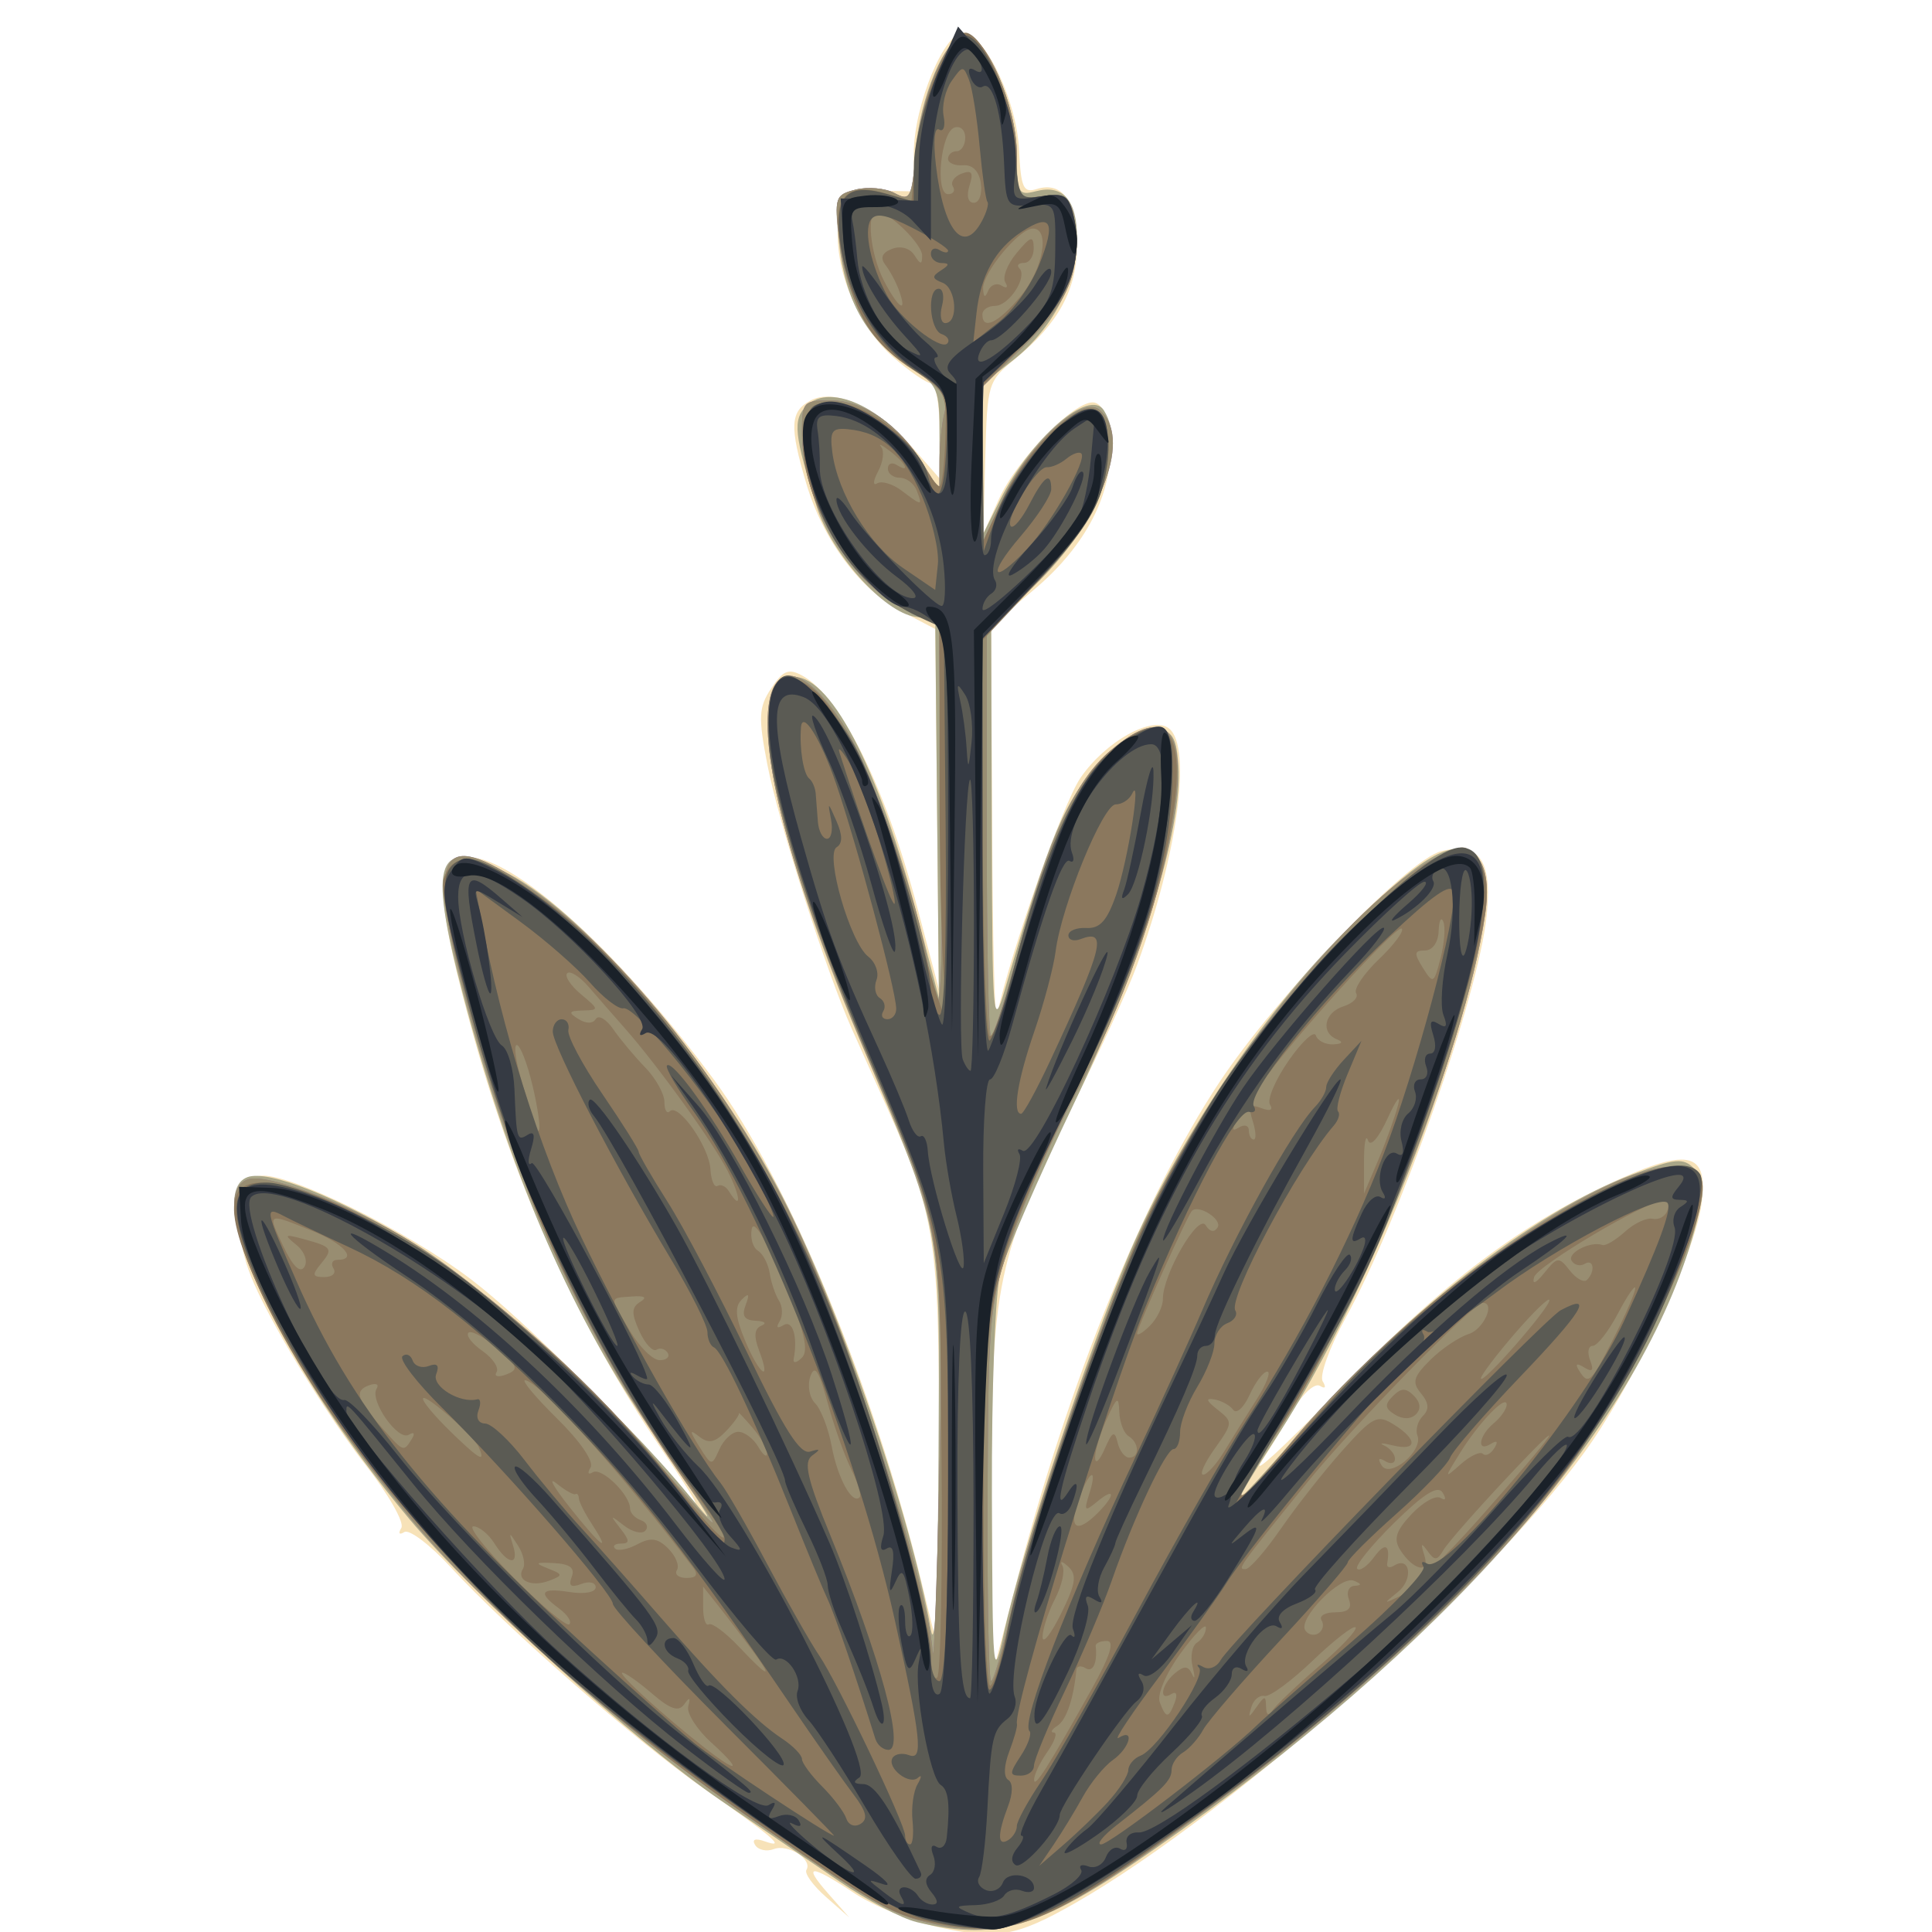 <?xml version="1.0" encoding="UTF-8" standalone="no"?>
<!-- Created with Inkscape (http://www.inkscape.org/) -->

<svg
   width="185"
   height="185"
   viewBox="0 0 48.948 48.948"
   version="1.1"
   id="svg1"
   xmlns="http://www.w3.org/2000/svg"
   xmlns:svg="http://www.w3.org/2000/svg">
  <defs
     id="defs1" />
  <g
     id="layer1">
    <g
       id="g19003"
       transform="matrix(0.823,0,0,0.823,-132.73,-88.551)"
       style="display:inline;stroke-width:1.216">
      <path
         style="fill:#f7e2b8;stroke-width:1.216"
         d="m 190.158,166.922 c -0.822,-0.18 -1.98,-0.648 -2.574,-1.041 -1.375,-0.91 -1.617,-0.906 -0.807,0.013 l 0.641,0.728 -0.719,-0.634 c -0.396,-0.349 -0.665,-0.722 -0.598,-0.83 0.198,-0.32 -0.566,-0.807 -1.003,-0.64 -0.222,0.085 -0.481,0.029 -0.576,-0.125 -0.109,-0.176 0.003,-0.217 0.304,-0.111 0.687,0.242 0.244,-0.14 -1.904,-1.643 -2.096,-1.466 -6.042,-4.918 -7.769,-6.796 -0.635,-0.69 -1.278,-1.178 -1.43,-1.085 -0.158,0.098 -0.197,0.043 -0.092,-0.127 0.101,-0.164 -0.402,-1.045 -1.118,-1.959 -0.716,-0.914 -1.871,-2.674 -2.565,-3.911 -1.014,-1.805 -1.268,-2.51 -1.288,-3.572 -0.023,-1.222 0.025,-1.329 0.637,-1.398 0.874,-0.1 4.49,1.68 6.482,3.19 1.579,1.197 5.053,4.656 6.702,6.675 0.476,0.582 0.079,-0.098 -0.882,-1.512 -2.445,-3.598 -4.438,-7.971 -5.713,-12.537 -1.18,-4.227 -1.25,-5.481 -0.311,-5.615 1.337,-0.19 4.678,2.785 7.671,6.831 2.305,3.116 4.929,9.465 6.398,15.478 l 0.517,2.117 0.017,-6.085 c 0.018,-6.508 -0.099,-7.297 -1.569,-10.583 -0.325,-0.728 -0.819,-1.832 -1.098,-2.453 -0.803,-1.794 -2.272,-6.39 -2.618,-8.191 -0.277,-1.441 -0.262,-1.734 0.122,-2.32 0.357,-0.545 0.534,-0.62 0.941,-0.402 1.19,0.637 2.567,3.402 3.558,7.149 l 0.665,2.514 -0.056,-5.544 -0.056,-5.544 -1.036,-0.542 c -1.282,-0.67 -2.416,-2.193 -2.935,-3.94 -0.521,-1.754 -0.498,-2.216 0.129,-2.551 0.737,-0.394 2.05,0.204 3.119,1.422 l 0.856,0.975 v -1.464 c 0,-0.805 -0.115,-1.464 -0.255,-1.464 -0.14,0 -0.669,-0.363 -1.173,-0.806 -1.103,-0.968 -1.815,-2.691 -1.699,-4.11 0.085,-1.035 0.087,-1.037 1.209,-1.015 l 1.124,0.023 v -1.164 c 0,-1.499 0.975,-3.831 1.556,-3.719 0.685,0.132 1.612,2.116 1.685,3.606 0.057,1.167 0.132,1.333 0.542,1.205 0.788,-0.247 1.244,0.382 1.242,1.713 -0.002,1.378 -0.566,2.42 -1.904,3.515 -0.84,0.688 -0.86,0.755 -0.92,3.043 l -0.061,2.34 0.477,-1.058 c 0.565,-1.253 2.373,-3.088 2.938,-2.981 0.264,0.05 0.425,0.457 0.48,1.213 0.113,1.563 -0.736,3.211 -2.351,4.562 l -1.303,1.091 0.031,6.259 c 0.017,3.443 0.083,6.021 0.147,5.73 0.435,-1.98 2.032,-6.512 2.572,-7.3 0.776,-1.132 2.226,-1.935 2.733,-1.515 0.703,0.584 0.253,3.889 -0.993,7.281 -0.278,0.757 -1.15,2.663 -1.938,4.233 -2.385,4.756 -2.555,5.562 -2.541,12.078 l 0.012,5.595 0.757,-2.91 c 1.6,-6.153 3.929,-11.893 6.245,-15.389 1.765,-2.665 5.788,-6.854 6.833,-7.117 1.173,-0.294 1.576,0.282 1.396,1.992 -0.263,2.482 -2.653,9.298 -4.337,12.369 -0.497,0.905 -0.816,1.787 -0.71,1.959 0.115,0.186 0.08,0.243 -0.086,0.14 -0.154,-0.095 -0.514,0.224 -0.8,0.71 -0.286,0.485 -0.744,1.229 -1.018,1.653 -0.274,0.424 0.738,-0.509 2.247,-2.073 3.202,-3.316 5.506,-5.099 8.308,-6.43 2.593,-1.231 3.238,-1.114 3.01,0.549 -0.199,1.453 -1.893,5.128 -3.357,7.284 -2.731,4.022 -11.026,11.433 -15.927,14.231 -1.805,1.03 -2.403,1.135 -4.21,0.74 z"
         id="path17962" />
      <path
         style="fill:#a9a688;stroke-width:1.216"
         d="m 189.491,166.764 c -0.461,-0.11 -1.533,-0.675 -2.381,-1.255 -0.848,-0.581 -2.486,-1.699 -3.64,-2.485 -2.586,-1.763 -7.636,-6.327 -9.6,-8.675 -3.887,-4.649 -6.406,-9.967 -4.981,-10.514 0.642,-0.246 2.832,0.627 5.191,2.07 2.127,1.301 6.23,5.075 8.429,7.753 0.919,1.119 0.796,0.913 -1.339,-2.249 -2.438,-3.61 -4.226,-7.796 -5.649,-13.229 -1.091,-4.162 -0.82,-4.863 1.42,-3.682 2.432,1.282 6.315,5.859 8.408,9.909 1.76,3.408 3.979,9.873 4.582,13.352 0.129,0.742 0.218,-1.261 0.237,-5.316 0.035,-7.363 0.158,-6.718 -2.454,-12.906 -2.703,-6.403 -3.549,-10.89 -2.092,-11.097 1.175,-0.167 2.674,2.688 3.933,7.491 l 0.624,2.381 -0.056,-5.821 -0.056,-5.821 -0.616,-0.087 c -0.965,-0.137 -2.576,-1.936 -3.032,-3.387 -0.697,-2.217 -0.745,-2.678 -0.32,-3.103 0.767,-0.767 2.576,0.142 3.609,1.814 l 0.49,0.794 9.9e-4,-1.609 c 9.7e-4,-1.565 -0.026,-1.627 -0.98,-2.249 -1.281,-0.836 -1.931,-2 -2.116,-3.79 -0.143,-1.388 -0.12,-1.46 0.523,-1.621 0.37,-0.093 0.908,-0.043 1.195,0.111 0.487,0.261 0.53,0.178 0.632,-1.234 0.124,-1.705 0.941,-3.631 1.54,-3.631 0.637,0 1.587,2.191 1.587,3.659 0,1.206 0.041,1.287 0.582,1.146 0.841,-0.22 1.271,0.272 1.271,1.456 0,1.336 -0.773,2.806 -1.965,3.739 l -0.945,0.739 0.011,2.304 0.011,2.304 0.523,-1.048 c 0.943,-1.891 2.748,-3.446 3.19,-2.749 0.743,1.173 -0.166,3.484 -2.116,5.375 l -1.353,1.313 0.018,6.228 c 0.018,5.91 0.038,6.16 0.406,4.905 1.399,-4.777 1.838,-5.821 2.924,-6.96 0.801,-0.839 1.269,-1.129 1.72,-1.065 0.516,0.073 0.633,0.265 0.696,1.146 0.139,1.928 -1.137,6.045 -3.229,10.423 -1.086,2.271 -2.099,4.605 -2.253,5.187 -0.159,0.602 -0.271,3.568 -0.26,6.879 0.019,5.572 0.035,5.75 0.38,4.162 0.53,-2.442 2.56,-8.582 3.832,-11.591 1.451,-3.433 4.114,-7.427 6.602,-9.901 2.308,-2.295 3.266,-2.896 3.931,-2.465 1.575,1.019 -2.087,11.994 -6.012,18.018 -0.596,0.914 -1.083,1.721 -1.083,1.793 0,0.072 0.696,-0.677 1.546,-1.663 3.348,-3.883 7.473,-7.122 10.523,-8.263 1.332,-0.498 1.56,-0.52 1.903,-0.177 0.325,0.325 0.338,0.593 0.076,1.632 -1.458,5.792 -7.145,12.5 -15.9,18.755 -4.179,2.986 -5.478,3.435 -8.115,2.807 z"
         id="path18970" />
      <path
         style="fill:#947593;stroke-width:1.216"
         d="m 189.8,166.772 c -1.134,-0.274 -1.707,-0.613 -5.556,-3.296 -3.947,-2.751 -8.175,-6.504 -10.417,-9.249 -3.976,-4.867 -6.33,-9.786 -4.937,-10.32 0.551,-0.211 2.905,0.654 4.771,1.754 2.048,1.207 5.234,3.934 7.043,6.029 2.546,2.948 3.053,3.449 1.99,1.967 -3.217,-4.485 -5.397,-9.12 -6.927,-14.725 -1.366,-5.004 -1.061,-5.873 1.48,-4.223 2.962,1.923 6.37,6.143 8.463,10.478 1.611,3.337 4.112,11.088 4.281,13.268 0.032,0.417 0.122,-1.98 0.198,-5.327 0.163,-7.107 0.065,-7.759 -1.819,-12.087 -2.281,-5.239 -3.465,-9.06 -3.465,-11.184 0,-1.969 1.061,-1.94 2.345,0.065 0.856,1.336 2.334,5.551 2.596,7.404 0.352,2.488 0.48,1.051 0.407,-4.597 l -0.076,-5.929 -0.866,-0.362 c -1.813,-0.757 -3.348,-3.304 -3.348,-5.555 0,-0.915 0.043,-0.961 0.89,-0.961 1.016,0 2.105,0.751 2.843,1.961 l 0.498,0.817 0.005,-0.926 c 0.003,-0.509 0.073,-1.179 0.156,-1.489 0.12,-0.445 -0.083,-0.721 -0.973,-1.323 -1.332,-0.9 -2.054,-2.178 -2.272,-4.02 -0.151,-1.274 -0.125,-1.351 0.513,-1.511 0.37,-0.093 0.905,-0.044 1.19,0.109 0.48,0.257 0.528,0.167 0.656,-1.24 0.158,-1.747 0.947,-3.623 1.524,-3.623 0.645,0 1.585,2.194 1.585,3.697 0,1.331 0.003,1.336 0.86,1.333 0.808,-0.002 0.865,0.059 0.944,1.024 0.113,1.383 -0.29,2.248 -1.687,3.619 l -1.175,1.153 0.003,2.392 0.003,2.392 0.617,-1.325 c 0.78,-1.675 2.432,-3.206 2.973,-2.757 1.009,0.837 0.135,3.229 -1.954,5.348 l -1.51,1.532 v 6.207 c 0,3.414 0.059,6.207 0.132,6.207 0.073,-2.4e-4 0.465,-1.227 0.872,-2.725 0.935,-3.446 1.735,-5.173 2.815,-6.082 1.746,-1.469 2.409,-0.66 1.892,2.308 -0.444,2.55 -1.52,5.55 -2.948,8.22 -0.701,1.31 -1.597,3.334 -1.993,4.498 -0.691,2.035 -0.72,2.34 -0.744,7.871 -0.014,3.165 0.035,5.755 0.109,5.755 0.074,0 0.351,-0.964 0.616,-2.143 0.711,-3.164 2.941,-9.52 4.399,-12.541 2.15,-4.454 6.432,-9.652 8.864,-10.76 1.035,-0.471 1.562,0.261 1.329,1.845 -0.628,4.272 -3.77,11.989 -6.646,16.321 -0.535,0.806 -0.92,1.518 -0.855,1.583 0.065,0.065 0.642,-0.54 1.283,-1.343 3.468,-4.346 9.964,-9.039 12.158,-8.783 0.611,0.071 0.671,0.181 0.618,1.137 -0.087,1.577 -2.633,6.484 -4.691,9.044 -2.252,2.8 -5.852,6.16 -9.67,9.024 -5.456,4.092 -6.798,4.67 -9.393,4.044 z"
         id="path18884" />
      <path
         style="fill:#988d71;stroke-width:1.216"
         d="m 189.8,166.772 c -1.134,-0.274 -1.707,-0.613 -5.556,-3.296 -3.947,-2.751 -8.175,-6.504 -10.417,-9.249 -3.976,-4.867 -6.33,-9.786 -4.937,-10.32 0.551,-0.211 2.905,0.654 4.771,1.754 2.048,1.207 5.234,3.934 7.043,6.029 2.546,2.948 3.053,3.449 1.99,1.967 -3.217,-4.485 -5.397,-9.12 -6.927,-14.725 -1.366,-5.004 -1.061,-5.873 1.48,-4.223 2.962,1.923 6.37,6.143 8.463,10.478 1.611,3.337 4.112,11.088 4.281,13.268 0.032,0.417 0.122,-1.98 0.198,-5.327 0.163,-7.107 0.065,-7.759 -1.819,-12.087 -2.281,-5.239 -3.465,-9.06 -3.465,-11.184 0,-1.969 1.061,-1.94 2.345,0.065 0.856,1.336 2.334,5.551 2.596,7.404 0.352,2.488 0.48,1.051 0.407,-4.597 l -0.076,-5.929 -0.866,-0.362 c -1.813,-0.757 -3.348,-3.304 -3.348,-5.555 0,-0.915 0.043,-0.961 0.89,-0.961 1.016,0 2.105,0.751 2.843,1.961 l 0.498,0.817 0.005,-0.926 c 0.003,-0.509 0.073,-1.179 0.156,-1.489 0.12,-0.445 -0.083,-0.721 -0.973,-1.323 -1.332,-0.9 -2.054,-2.178 -2.272,-4.02 -0.151,-1.274 -0.125,-1.351 0.513,-1.511 0.37,-0.093 0.905,-0.044 1.19,0.109 0.48,0.257 0.528,0.167 0.656,-1.24 0.158,-1.747 0.947,-3.623 1.524,-3.623 0.645,0 1.585,2.194 1.585,3.697 0,1.331 0.003,1.336 0.86,1.333 0.808,-0.002 0.865,0.059 0.944,1.024 0.113,1.383 -0.29,2.248 -1.687,3.619 l -1.175,1.153 0.003,2.392 0.003,2.392 0.617,-1.325 c 0.78,-1.675 2.432,-3.206 2.973,-2.757 1.009,0.837 0.135,3.229 -1.954,5.348 l -1.51,1.532 v 6.207 c 0,3.414 0.059,6.207 0.132,6.207 0.073,-2.4e-4 0.465,-1.227 0.872,-2.725 0.935,-3.446 1.735,-5.173 2.815,-6.082 1.746,-1.469 2.409,-0.66 1.892,2.308 -0.444,2.55 -1.52,5.55 -2.948,8.22 -0.701,1.31 -1.597,3.334 -1.993,4.498 -0.691,2.035 -0.72,2.34 -0.744,7.871 -0.014,3.165 0.035,5.755 0.109,5.755 0.074,0 0.351,-0.964 0.616,-2.143 0.711,-3.164 2.941,-9.52 4.399,-12.541 2.15,-4.454 6.432,-9.652 8.864,-10.76 1.035,-0.471 1.562,0.261 1.329,1.845 -0.628,4.272 -3.77,11.989 -6.646,16.321 -0.535,0.806 -0.92,1.518 -0.855,1.583 0.065,0.065 0.642,-0.54 1.283,-1.343 3.468,-4.346 9.964,-9.039 12.158,-8.783 0.611,0.071 0.671,0.181 0.618,1.137 -0.087,1.577 -2.633,6.484 -4.691,9.044 -2.252,2.8 -5.852,6.16 -9.67,9.024 -5.456,4.092 -6.798,4.67 -9.393,4.044 z"
         id="path18798" />
      <path
         style="fill:#8b785e;stroke-width:1.216"
         d="m 189.933,166.772 c -1.236,-0.247 -1.692,-0.511 -5.573,-3.217 -7.143,-4.981 -12.85,-11.182 -15.215,-16.529 -1.229,-2.779 -0.788,-3.526 1.606,-2.718 3.253,1.098 8.228,5.034 11.245,8.896 1.672,2.14 2.191,2.361 0.613,0.261 -1.637,-2.179 -3.31,-5.112 -4.644,-8.143 -1.31,-2.975 -3.294,-9.995 -3.024,-10.699 0.333,-0.869 0.996,-0.753 2.819,0.493 3.453,2.36 7.481,8.217 9.528,13.858 1.229,3.385 2.644,8.495 2.644,9.544 0,0.503 0.088,0.827 0.195,0.72 0.107,-0.107 0.167,-3.218 0.132,-6.912 -0.071,-7.553 0.115,-6.63 -2.674,-13.256 -2.114,-5.022 -3.117,-9.318 -2.429,-10.405 0.207,-0.327 0.343,-0.332 0.909,-0.028 1.014,0.543 2.441,3.551 3.342,7.044 0.823,3.191 1.263,4.273 0.962,2.365 -0.092,-0.582 -0.168,-3.349 -0.17,-6.148 l -0.003,-5.09 -0.864,-0.361 c -1.782,-0.745 -3.504,-3.59 -3.323,-5.491 0.07,-0.739 0.206,-0.915 0.748,-0.974 0.865,-0.094 2.296,0.804 2.86,1.795 0.246,0.433 0.507,0.787 0.58,0.787 0.073,1.8e-4 0.154,-0.658 0.18,-1.462 0.047,-1.421 0.02,-1.48 -0.944,-2.088 -1.279,-0.807 -1.845,-1.695 -2.219,-3.478 -0.378,-1.801 -0.007,-2.367 1.303,-1.992 l 0.818,0.235 0.137,-1.512 c 0.149,-1.639 1.096,-3.82 1.587,-3.656 0.618,0.206 1.504,2.427 1.512,3.79 0.007,1.336 0.012,1.343 0.789,1.229 0.665,-0.098 0.807,-0.012 0.955,0.577 0.34,1.353 -0.129,2.596 -1.496,3.962 l -1.299,1.299 0.003,2.41 0.003,2.41 0.621,-1.334 c 0.627,-1.346 2.011,-2.767 2.696,-2.767 0.55,0 0.727,1.099 0.383,2.376 -0.21,0.781 -0.823,1.678 -2.011,2.942 l -1.708,1.819 0.023,6.089 c 0.013,3.349 0.112,6.089 0.22,6.089 0.108,0 0.417,-0.863 0.687,-1.918 0.883,-3.458 1.955,-5.93 2.948,-6.802 1.772,-1.555 2.469,-0.774 1.952,2.187 -0.451,2.584 -0.965,4 -3.044,8.385 -2.626,5.539 -2.726,6.004 -2.735,12.716 -0.004,3.054 0.089,5.493 0.206,5.421 0.117,-0.073 0.358,-0.879 0.535,-1.792 0.451,-2.332 2.942,-9.714 4.189,-12.411 0.574,-1.243 1.675,-3.195 2.445,-4.337 1.672,-2.478 5.16,-6.183 6.489,-6.893 0.944,-0.504 0.956,-0.504 1.347,0.021 0.565,0.757 0.302,2.182 -1.289,6.991 -1.286,3.89 -3.377,8.418 -4.951,10.726 -1.294,1.897 -1.414,2.427 -0.242,1.068 2.465,-2.857 4.567,-4.885 6.53,-6.298 3.575,-2.574 6.444,-3.711 6.829,-2.708 0.383,0.998 -1.842,5.856 -4.064,8.873 -2.017,2.738 -6.668,7.227 -10.208,9.852 -5.877,4.357 -6.723,4.733 -9.441,4.19 z m 4.951,-7.184 c 0.568,-1.017 0.713,-1.477 0.465,-1.477 -0.198,0 -0.352,0.07 -0.343,0.154 0.056,0.52 -0.082,0.825 -0.311,0.684 -0.146,-0.09 -0.273,-0.067 -0.284,0.051 -0.08,0.874 -0.307,1.545 -0.582,1.72 -0.178,0.113 -0.228,0.208 -0.111,0.21 0.117,0.002 0.028,0.269 -0.198,0.592 -0.227,0.323 -0.411,0.71 -0.411,0.86 0.001,0.289 0.441,-0.404 1.775,-2.793 z m -11.714,1.65 c -0.445,-0.406 -0.764,-0.908 -0.707,-1.117 0.075,-0.277 0.041,-0.292 -0.126,-0.058 -0.169,0.238 -0.425,0.153 -0.987,-0.331 -0.417,-0.359 -0.83,-0.649 -0.916,-0.645 -0.171,0.008 1.303,1.354 2.523,2.304 1.059,0.825 1.187,0.732 0.214,-0.154 z m 14.272,-1.245 c 0.09,-0.235 0.046,-0.342 -0.104,-0.249 -0.402,0.249 -0.31,-0.294 0.11,-0.642 0.285,-0.236 0.407,-0.229 0.527,0.034 0.086,0.188 0.092,0.084 0.015,-0.231 -0.077,-0.315 -0.017,-0.65 0.135,-0.743 0.151,-0.094 0.275,-0.3 0.275,-0.459 0,-0.159 -0.355,0.201 -0.789,0.8 -0.447,0.617 -0.721,1.265 -0.633,1.495 0.195,0.509 0.268,0.508 0.465,-0.005 z m 2.809,0.146 c 0.005,0.26 0.075,0.296 0.202,0.104 0.107,-0.161 0.753,-0.774 1.435,-1.361 0.682,-0.587 1.186,-1.123 1.118,-1.19 -0.067,-0.067 -0.662,0.394 -1.321,1.026 -0.659,0.631 -1.326,1.121 -1.482,1.087 -0.156,-0.034 -0.337,0.117 -0.403,0.335 -0.106,0.353 -0.088,0.353 0.161,0 0.249,-0.353 0.282,-0.353 0.289,0 z m -15.85,-1.786 c -0.297,-0.4 -0.751,-0.995 -1.01,-1.321 l -0.47,-0.594 v 0.635 c 0,0.349 0.079,0.586 0.175,0.527 0.096,-0.059 0.513,0.25 0.925,0.687 0.935,0.991 1.085,1.018 0.381,0.067 z m 9.761,-2.53 c -0.187,-0.173 -0.269,-0.186 -0.182,-0.03 0.087,0.156 -0.015,0.616 -0.226,1.022 -0.211,0.406 -0.383,0.934 -0.383,1.172 1.2e-4,0.238 0.254,-0.081 0.565,-0.709 0.457,-0.923 0.5,-1.202 0.226,-1.455 z m 7.797,1.652 c -0.084,-0.135 0.106,-0.246 0.421,-0.246 0.401,0 0.527,-0.119 0.421,-0.397 -0.084,-0.218 -0.007,-0.406 0.17,-0.418 0.233,-0.015 0.227,-0.059 -0.02,-0.158 -0.411,-0.165 -1.717,1.167 -1.496,1.525 0.085,0.138 0.268,0.181 0.406,0.096 0.138,-0.085 0.182,-0.266 0.098,-0.401 z m -23.471,-0.363 c -0.672,-0.491 -0.57,-0.648 0.331,-0.506 0.449,0.071 0.794,0.007 0.794,-0.147 0,-0.15 -0.199,-0.196 -0.443,-0.102 -0.317,0.122 -0.401,0.06 -0.294,-0.218 0.106,-0.275 -0.053,-0.399 -0.549,-0.425 -0.573,-0.031 -0.607,-0.002 -0.188,0.163 0.475,0.187 0.478,0.213 0.042,0.38 -0.543,0.208 -1.026,-0.012 -0.807,-0.368 0.083,-0.134 0.016,-0.454 -0.148,-0.709 -0.283,-0.44 -0.291,-0.44 -0.155,-0.002 0.195,0.628 -0.164,0.586 -0.572,-0.066 -0.182,-0.291 -0.475,-0.529 -0.651,-0.529 -0.176,0 0.384,0.711 1.244,1.581 0.86,0.869 1.63,1.514 1.711,1.434 0.081,-0.081 -0.061,-0.299 -0.316,-0.485 z m 28.279,-2.716 c 2.48,-2.794 2.984,-3.534 0.884,-1.297 -0.941,1.003 -1.815,1.999 -1.941,2.215 -0.192,0.328 -0.271,0.333 -0.488,0.029 -0.196,-0.274 -0.22,-0.244 -0.101,0.123 0.192,0.591 -0.341,0.477 -0.741,-0.158 -0.212,-0.336 -0.131,-0.588 0.35,-1.101 0.344,-0.366 0.745,-0.591 0.892,-0.5 0.159,0.098 0.184,0.031 0.062,-0.166 -0.145,-0.234 -0.58,0.039 -1.49,0.935 -0.707,0.696 -1.219,1.333 -1.138,1.414 0.081,0.081 0.317,-0.083 0.523,-0.365 0.339,-0.464 0.501,-0.381 0.4,0.203 -0.021,0.12 0.076,0.148 0.215,0.062 0.493,-0.305 0.599,0.423 0.117,0.811 -0.463,0.373 -0.46,0.38 0.068,0.126 0.307,-0.147 1.381,-1.196 2.387,-2.33 z m -24.164,1.444 c -2.169,-2.873 -4.755,-5.755 -5.165,-5.755 -0.115,0 0.334,0.536 0.999,1.191 0.708,0.698 1.13,1.317 1.019,1.496 -0.105,0.169 -0.074,0.234 0.07,0.146 0.267,-0.165 1.146,0.693 1.146,1.117 0,0.132 0.149,0.293 0.331,0.358 0.182,0.065 0.244,0.211 0.139,0.324 -0.106,0.113 -0.403,0.04 -0.661,-0.162 -0.427,-0.335 -0.436,-0.326 -0.106,0.095 0.287,0.367 0.292,0.463 0.022,0.463 -0.188,0 -0.272,0.069 -0.187,0.154 0.085,0.085 0.394,0.025 0.687,-0.132 0.413,-0.221 0.628,-0.191 0.951,0.132 0.23,0.23 0.35,0.527 0.267,0.661 -0.083,0.134 0.05,0.243 0.295,0.243 0.313,0 0.371,-0.098 0.195,-0.331 z m 18.113,-1.197 c 0.474,-0.687 1.324,-1.766 1.887,-2.396 0.936,-1.047 1.074,-1.116 1.585,-0.796 0.736,0.46 0.716,0.826 -0.035,0.64 -0.327,-0.081 -0.446,-0.079 -0.265,0.004 0.182,0.084 0.331,0.268 0.331,0.41 0,0.142 -0.137,0.173 -0.305,0.069 -0.195,-0.121 -0.233,-0.072 -0.106,0.134 0.254,0.411 1.284,-0.447 1.103,-0.92 -0.067,-0.173 0.008,-0.444 0.165,-0.601 0.204,-0.204 0.189,-0.402 -0.055,-0.696 -0.285,-0.343 -0.238,-0.512 0.289,-1.034 0.346,-0.343 0.877,-0.701 1.181,-0.796 0.453,-0.141 0.826,-0.958 0.437,-0.958 -0.299,0 -4.008,3.794 -5.432,5.556 -2.134,2.641 -2.138,2.647 -1.873,2.639 0.127,-0.004 0.619,-0.569 1.093,-1.257 z m 3.503,-3.499 c -0.313,-0.193 -0.326,-0.309 -0.064,-0.571 0.256,-0.256 0.399,-0.258 0.646,-0.011 0.202,0.202 0.226,0.409 0.064,0.571 -0.156,0.156 -0.405,0.16 -0.646,0.011 z m -24.72,3.373 c -0.215,-0.327 -0.396,-0.685 -0.403,-0.794 -0.007,-0.109 -0.054,-0.169 -0.105,-0.132 -0.05,0.036 -0.314,-0.112 -0.585,-0.331 -0.271,-0.218 -0.091,0.109 0.4,0.728 0.967,1.217 1.318,1.486 0.692,0.529 z m 15.573,-0.35 c 0.549,-0.549 0.535,-0.806 -0.019,-0.346 -0.387,0.321 -0.414,0.295 -0.247,-0.232 0.283,-0.893 -0.018,-0.713 -0.337,0.201 -0.303,0.868 -0.048,1.028 0.603,0.378 z m -7.593,-1.346 c -0.206,-0.414 -0.534,-1.338 -0.728,-2.054 -0.267,-0.985 -0.396,-1.179 -0.529,-0.799 -0.097,0.277 -0.031,0.647 0.147,0.826 0.178,0.178 0.408,0.776 0.511,1.329 0.183,0.98 0.63,1.794 0.859,1.565 0.063,-0.063 -0.055,-0.453 -0.261,-0.866 z m 11.49,-0.555 c 0.241,-0.399 0.686,-1.113 0.988,-1.586 0.302,-0.473 0.451,-0.86 0.331,-0.86 -0.12,0 -0.365,0.321 -0.543,0.714 -0.179,0.393 -0.406,0.601 -0.505,0.463 -0.099,-0.138 -0.359,-0.282 -0.577,-0.321 -0.286,-0.051 -0.26,0.037 0.095,0.315 0.477,0.373 0.475,0.41 -0.084,1.194 -0.317,0.445 -0.479,0.809 -0.36,0.808 0.119,-9.2e-4 0.414,-0.328 0.655,-0.728 z m 7.957,0.085 c 0.083,0.083 0.24,0.005 0.35,-0.173 0.128,-0.206 0.089,-0.255 -0.106,-0.134 -0.449,0.277 -0.373,-0.251 0.091,-0.636 0.218,-0.181 0.397,-0.439 0.397,-0.572 0,-0.34 -0.857,0.549 -1.443,1.498 -0.488,0.789 -0.487,0.791 0.035,0.33 0.289,-0.255 0.593,-0.396 0.676,-0.313 z m -22.92,-0.678 c 0.189,0 0.465,0.208 0.613,0.463 0.148,0.255 0.271,0.344 0.272,0.198 0.001,-0.146 -0.204,-0.503 -0.455,-0.795 -0.251,-0.292 -0.437,-0.49 -0.413,-0.441 0.024,0.049 -0.154,0.299 -0.397,0.554 -0.332,0.349 -0.534,0.393 -0.814,0.176 -0.321,-0.248 -0.321,-0.205 0,0.312 0.367,0.591 0.377,0.592 0.612,0.066 0.131,-0.294 0.393,-0.534 0.582,-0.534 z m 11.674,0.331 c 0.061,0.255 0.222,0.463 0.357,0.463 0.327,0 0.313,-0.456 -0.019,-0.661 -0.146,-0.09 -0.274,-0.424 -0.286,-0.743 -0.019,-0.504 -0.069,-0.476 -0.385,0.214 -0.2,0.437 -0.361,0.972 -0.359,1.191 0.003,0.218 0.134,0.099 0.293,-0.265 0.237,-0.545 0.308,-0.58 0.4,-0.198 z m -19.67,0.132 c -0.081,-0.182 -0.583,-0.688 -1.116,-1.124 -0.996,-0.815 -0.68,-0.228 0.458,0.853 0.72,0.684 0.868,0.745 0.658,0.271 z m -2.06,-0.239 c 0.11,-0.178 0.073,-0.234 -0.088,-0.135 -0.333,0.206 -1.217,-1.055 -0.993,-1.417 0.087,-0.141 -0.024,-0.184 -0.252,-0.097 -0.446,0.171 -0.351,0.45 0.467,1.358 0.622,0.691 0.618,0.69 0.866,0.29 z m 2.631,-2.795 c -0.403,-0.347 -0.802,-0.562 -0.885,-0.479 -0.084,0.084 0.111,0.336 0.432,0.561 0.321,0.225 0.516,0.518 0.433,0.652 -0.083,0.135 0.052,0.166 0.302,0.07 0.393,-0.151 0.356,-0.256 -0.281,-0.804 z m 32.393,-1.48 c 0.004,-0.118 -0.469,0.336 -1.051,1.008 -0.582,0.673 -1.058,1.301 -1.058,1.396 0,0.248 2.1,-2.146 2.109,-2.404 z m 1.987,1.149 c 0.366,-0.723 0.661,-1.407 0.654,-1.521 -0.006,-0.114 -0.247,0.239 -0.535,0.785 -0.288,0.546 -0.636,0.992 -0.774,0.992 -0.137,0 -0.174,0.198 -0.081,0.44 0.123,0.32 0.073,0.381 -0.181,0.224 -0.233,-0.144 -0.287,-0.114 -0.162,0.089 0.29,0.47 0.365,0.4 1.079,-1.009 z m -26.315,0.406 c -0.172,-0.452 -0.15,-0.682 0.073,-0.773 0.175,-0.071 0.096,-0.138 -0.174,-0.15 -0.356,-0.015 -0.443,-0.149 -0.315,-0.484 0.13,-0.343 0.099,-0.386 -0.122,-0.167 -0.221,0.219 -0.195,0.544 0.103,1.257 0.444,1.063 0.824,1.34 0.435,0.317 z m -2.815,0.066 c -0.076,-0.124 -0.232,-0.167 -0.347,-0.097 -0.114,0.071 -0.35,-0.185 -0.524,-0.567 -0.251,-0.552 -0.246,-0.739 0.024,-0.906 0.226,-0.139 0.141,-0.196 -0.251,-0.166 -0.714,0.054 -0.709,-0.031 -0.063,1.063 0.291,0.493 0.703,0.897 0.914,0.897 0.212,0 0.323,-0.101 0.246,-0.225 z m 3.556,-2.228 c -0.54,-1.286 -0.911,-1.894 -0.97,-1.589 -0.052,0.272 0.033,0.573 0.189,0.67 0.156,0.097 0.32,0.408 0.364,0.693 0.044,0.285 0.173,0.667 0.287,0.848 0.114,0.182 0.121,0.468 0.018,0.636 -0.117,0.189 -0.073,0.234 0.117,0.117 0.284,-0.176 0.447,0.353 0.318,1.033 -0.029,0.15 0.08,0.137 0.251,-0.031 0.224,-0.22 0.078,-0.826 -0.573,-2.378 z m 11.687,0.565 c 0,-0.757 1.089,-2.636 1.316,-2.269 0.129,0.208 0.267,0.234 0.37,0.068 0.149,-0.242 -0.585,-0.715 -0.791,-0.509 -0.141,0.141 -1.688,3.6 -1.688,3.774 0,0.086 0.179,-0.022 0.397,-0.24 0.218,-0.218 0.397,-0.589 0.397,-0.823 z m 12.528,-0.872 c 0.196,0.252 0.434,0.381 0.529,0.287 0.264,-0.264 0.204,-0.664 -0.074,-0.492 -0.135,0.084 -0.316,0.04 -0.401,-0.098 -0.147,-0.239 0.593,-0.615 0.95,-0.483 0.094,0.035 0.406,-0.15 0.694,-0.411 0.288,-0.261 0.673,-0.439 0.855,-0.397 0.182,0.043 0.385,-0.072 0.452,-0.254 0.067,-0.182 0.022,-0.327 -0.099,-0.322 -0.537,0.02 -3.906,2.016 -4.006,2.373 -0.069,0.245 0.051,0.195 0.316,-0.132 0.402,-0.498 0.448,-0.502 0.784,-0.07 z M 170.4,145.919 c -0.395,-0.32 -0.371,-0.34 0.217,-0.181 0.883,0.239 0.925,0.298 0.534,0.768 -0.277,0.334 -0.258,0.403 0.11,0.403 0.245,0 0.371,-0.119 0.281,-0.265 -0.09,-0.146 -0.037,-0.265 0.117,-0.265 0.644,0 0.206,-0.501 -0.783,-0.897 -1.396,-0.559 -1.378,-0.569 -0.867,0.502 0.287,0.602 0.511,0.816 0.638,0.611 0.11,-0.178 8.8e-4,-0.475 -0.248,-0.677 z m 13.29,-2.25 c -0.449,-0.889 -2.165,-3.272 -3.19,-4.432 -0.322,-0.364 -0.814,-0.927 -1.094,-1.252 -0.28,-0.325 -0.581,-0.518 -0.669,-0.43 -0.088,0.088 0.103,0.38 0.424,0.648 0.563,0.47 0.565,0.488 0.055,0.5 -0.431,0.011 -0.457,0.059 -0.139,0.259 0.238,0.151 0.449,0.152 0.541,0.002 0.083,-0.135 0.324,0.007 0.536,0.315 0.212,0.308 0.653,0.836 0.98,1.173 0.327,0.337 0.595,0.817 0.595,1.066 0,0.249 0.075,0.378 0.167,0.286 0.262,-0.262 1.209,1.091 1.25,1.786 0.021,0.343 0.118,0.574 0.218,0.513 0.099,-0.061 0.255,0.01 0.346,0.158 0.392,0.634 0.376,0.195 -0.021,-0.591 z m 20.622,-2.052 c 0.094,-0.363 -0.048,-0.185 -0.315,0.396 -0.287,0.626 -0.535,0.906 -0.608,0.688 -0.068,-0.203 -0.123,0.083 -0.123,0.635 v 1.003 l 0.438,-1.031 c 0.241,-0.567 0.514,-1.328 0.608,-1.691 z m -4.472,0.49 c -0.145,-0.458 -0.095,-0.536 0.261,-0.4 0.273,0.105 0.376,0.064 0.27,-0.108 -0.094,-0.152 0.163,-0.76 0.572,-1.349 0.409,-0.59 0.787,-0.94 0.841,-0.778 0.054,0.162 0.296,0.285 0.539,0.273 0.275,-0.013 0.316,-0.071 0.11,-0.154 -0.513,-0.207 -0.39,-0.829 0.202,-1.017 0.293,-0.093 0.468,-0.275 0.388,-0.404 -0.08,-0.129 0.235,-0.598 0.699,-1.042 0.464,-0.444 0.782,-0.869 0.706,-0.945 -0.149,-0.149 -3.431,3.471 -4.328,4.773 -0.891,1.295 -1.025,1.558 -0.685,1.348 0.168,-0.104 0.305,-0.063 0.305,0.091 0,0.154 0.068,0.28 0.15,0.28 0.083,0 0.069,-0.256 -0.03,-0.569 z m -22.169,-1.084 c -0.162,-0.691 -0.382,-1.257 -0.487,-1.257 -0.105,0 -0.02,0.566 0.19,1.257 0.21,0.691 0.383,1.306 0.384,1.367 0.002,0.061 0.049,0.061 0.106,0 0.057,-0.061 -0.03,-0.676 -0.192,-1.367 z m 28.038,-5.052 c -0.069,-0.168 -0.135,-0.038 -0.146,0.289 -0.012,0.345 -0.189,0.595 -0.42,0.595 -0.334,0 -0.345,0.087 -0.067,0.532 0.317,0.507 0.343,0.493 0.545,-0.289 0.117,-0.452 0.156,-0.959 0.087,-1.128 z m -16.211,-13.271 c -0.084,-0.218 -0.318,-0.397 -0.521,-0.397 -0.203,0 -0.369,-0.126 -0.369,-0.28 0,-0.154 0.119,-0.207 0.265,-0.117 0.445,0.275 0.294,-0.045 -0.198,-0.422 -0.255,-0.195 -0.378,-0.253 -0.274,-0.13 0.104,0.123 0.062,0.461 -0.093,0.751 -0.155,0.289 -0.168,0.456 -0.03,0.371 0.139,-0.086 0.478,0.015 0.754,0.224 0.634,0.48 0.65,0.48 0.465,-6e-5 z m 3.188,-5.973 c 0.697,-0.828 0.93,-2.096 0.385,-2.096 -0.421,0 -1.556,1.373 -1.531,1.852 0.014,0.274 0.062,0.294 0.155,0.065 0.074,-0.183 0.261,-0.254 0.417,-0.158 0.157,0.097 0.207,0.051 0.111,-0.103 -0.095,-0.153 0.062,-0.558 0.347,-0.901 0.436,-0.523 0.52,-0.549 0.528,-0.16 0.005,0.255 -0.13,0.463 -0.3,0.463 -0.17,0 -0.234,0.075 -0.142,0.167 0.262,0.262 -0.318,1.156 -0.75,1.156 -0.213,0 -0.388,0.119 -0.388,0.265 0,0.493 0.48,0.268 1.167,-0.549 z m -3.73,-0.178 c -0.091,-0.255 -0.279,-0.61 -0.418,-0.791 -0.175,-0.226 -0.113,-0.381 0.2,-0.502 0.265,-0.102 0.55,-0.021 0.687,0.195 0.188,0.297 0.235,0.3 0.238,0.015 0.004,-0.352 -1.005,-1.34 -1.385,-1.357 -0.344,-0.015 -0.216,1.307 0.205,2.121 0.443,0.856 0.735,1.052 0.473,0.318 z m 2.515,-3.307 c -0.054,-0.377 -0.254,-0.582 -0.548,-0.559 -0.255,0.02 -0.463,-0.069 -0.463,-0.198 0,-0.129 0.119,-0.235 0.265,-0.235 0.146,0 0.265,-0.189 0.265,-0.419 0,-0.23 -0.149,-0.37 -0.331,-0.31 -0.422,0.138 -0.607,2.052 -0.199,2.052 0.163,0 0.23,-0.107 0.15,-0.237 -0.081,-0.13 0.039,-0.308 0.266,-0.395 0.316,-0.121 0.374,-0.035 0.245,0.369 -0.1,0.316 -0.047,0.528 0.133,0.528 0.165,0 0.263,-0.268 0.216,-0.595 z"
         id="path18713" />
      <path
         style="fill:#5b5b54;stroke-width:1.216"
         d="m 189.668,166.659 c -1.614,-0.439 -8.132,-4.976 -11.443,-7.965 -4.247,-3.835 -8.122,-9.006 -9.342,-12.465 -0.569,-1.614 -0.403,-2.229 0.602,-2.228 0.866,2.5e-4 3.535,1.217 5.307,2.419 2.047,1.389 5.33,4.459 6.887,6.442 1.856,2.362 1.904,2.415 1.904,2.099 0,-0.142 -0.485,-0.904 -1.077,-1.692 -2.86,-3.806 -5.267,-8.979 -6.731,-14.467 -0.994,-3.725 -1.036,-4.462 -0.268,-4.756 0.56,-0.215 2.747,1.248 4.381,2.929 3.374,3.471 5.92,7.759 7.779,13.099 1.093,3.14 2.266,7.589 2.266,8.594 0,0.374 0.119,0.68 0.265,0.68 0.169,0 0.265,-2.23 0.265,-6.162 0,-7.182 -0.059,-7.504 -2.392,-12.934 -1.613,-3.756 -2.797,-7.369 -3.078,-9.394 -0.184,-1.329 0.06,-2.466 0.531,-2.466 0.456,0 1.595,1.241 2.153,2.345 0.85,1.682 2.257,6.312 2.257,7.424 0,0.285 0.114,0.589 0.254,0.675 0.16,0.099 0.233,-2.072 0.198,-5.868 l -0.056,-6.025 -0.794,-0.368 c -1.973,-0.914 -3.355,-3.017 -3.407,-5.185 -0.03,-1.24 0.015,-1.339 0.639,-1.411 0.872,-0.102 2.833,1.306 3.056,2.193 0.281,1.12 0.524,0.742 0.589,-0.915 0.062,-1.564 0.053,-1.586 -0.957,-2.254 -1.22,-0.807 -2.058,-2.211 -2.301,-3.855 -0.222,-1.505 0.166,-1.942 1.408,-1.585 l 0.839,0.241 0.008,-1.106 c 0.01,-1.343 1.045,-4.016 1.556,-4.016 0.589,0 1.443,1.958 1.56,3.574 0.106,1.463 0.119,1.484 0.861,1.375 0.634,-0.093 0.781,-5.9e-4 0.927,0.581 0.344,1.373 -0.124,2.605 -1.495,3.93 l -1.301,1.258 0.021,2.579 0.021,2.579 0.404,-1.143 c 0.452,-1.278 2.151,-3.223 2.815,-3.223 0.609,0 0.801,1.05 0.439,2.396 -0.22,0.818 -0.791,1.645 -2.004,2.901 l -1.696,1.757 v 6.316 c 0,3.577 0.099,6.207 0.229,6.064 0.126,-0.138 0.444,-1.085 0.707,-2.103 0.924,-3.58 1.947,-5.892 2.983,-6.747 1.295,-1.068 1.893,-1.047 1.928,0.066 0.09,2.897 -0.79,5.97 -2.941,10.26 -2.725,5.437 -2.907,6.238 -2.907,12.858 0,3.11 0.099,5.655 0.219,5.655 0.12,0 0.362,-0.779 0.538,-1.731 0.434,-2.357 2.634,-8.929 4.083,-12.196 0.654,-1.474 1.804,-3.593 2.557,-4.708 2.199,-3.258 6.248,-7.294 7.319,-7.294 1.238,0 0.907,2.655 -1.022,8.198 -1.34,3.85 -1.92,5.146 -3.555,7.941 -0.724,1.237 -1.586,2.725 -1.917,3.307 l -0.601,1.058 0.715,-0.794 c 0.393,-0.437 1.537,-1.708 2.54,-2.825 3.709,-4.127 10.38,-8.188 11.22,-6.829 0.25,0.404 -0.59,3.037 -1.64,5.14 -2.319,4.646 -7.341,9.93 -13.931,14.657 -4.779,3.428 -5.822,3.817 -8.376,3.123 z m 5.728,-3.609 c 0.333,-0.364 0.609,-0.798 0.614,-0.964 0.005,-0.166 0.176,-0.367 0.38,-0.445 0.528,-0.203 2.026,-2.45 1.801,-2.701 -0.103,-0.115 -0.046,-0.127 0.126,-0.028 0.173,0.099 0.411,0.007 0.53,-0.204 0.353,-0.63 9.935,-10.49 10.476,-10.779 1.037,-0.555 0.675,0.038 -1.258,2.057 -1.097,1.147 -2.065,2.264 -2.149,2.482 -0.085,0.218 -0.828,0.996 -1.652,1.727 -0.824,0.732 -1.498,1.405 -1.498,1.495 0,0.091 -0.941,1.177 -2.092,2.414 -1.15,1.237 -2.211,2.469 -2.358,2.738 -0.146,0.269 -0.426,0.584 -0.62,0.701 -0.195,0.116 -0.354,0.358 -0.354,0.537 0,0.325 -0.259,0.586 -1.689,1.7 -0.42,0.327 -0.636,0.595 -0.48,0.595 0.266,0 3.773,-2.68 4.78,-3.654 0.255,-0.246 1.553,-1.39 2.884,-2.541 1.332,-1.151 2.348,-2.212 2.259,-2.356 -0.089,-0.144 -0.04,-0.187 0.11,-0.095 0.612,0.378 4.879,-4.877 6.07,-7.478 1.094,-2.389 1.489,-3.469 1.327,-3.631 -0.279,-0.279 -3.462,1.394 -5.291,2.781 -0.993,0.753 -1.934,1.29 -2.091,1.192 -0.158,-0.097 -0.212,-0.057 -0.121,0.09 0.091,0.147 -0.143,0.552 -0.52,0.901 -0.873,0.808 -4.878,5.672 -5.532,6.719 -0.273,0.437 -1.205,1.736 -2.071,2.888 -0.866,1.152 -1.436,2.008 -1.266,1.903 0.513,-0.317 0.347,0.312 -0.18,0.685 -0.269,0.19 -0.687,0.703 -0.927,1.139 -0.241,0.437 -0.64,1.091 -0.887,1.455 l -0.45,0.661 0.763,-0.661 c 0.42,-0.364 1.036,-0.959 1.369,-1.323 z m -6.029,0.595 c -0.042,-0.4 0.028,-0.906 0.155,-1.124 0.127,-0.218 0.134,-0.308 0.015,-0.201 -0.269,0.244 -0.972,-0.305 -0.783,-0.611 0.076,-0.123 0.304,-0.159 0.506,-0.082 0.444,0.17 0.377,-0.475 -0.432,-4.132 -1.178,-5.325 -4.134,-12.811 -6.188,-15.67 -0.52,-0.724 -0.894,-1.367 -0.832,-1.43 0.167,-0.167 1.309,1.399 2.291,3.142 0.472,0.837 0.913,1.521 0.98,1.521 0.067,0 -0.245,-0.685 -0.694,-1.521 -0.96,-1.789 -3.517,-4.987 -3.919,-4.902 -0.154,0.033 -0.618,-0.325 -1.031,-0.794 -0.413,-0.469 -1.374,-1.309 -2.135,-1.866 l -1.384,-1.013 0.165,0.881 c 0.652,3.479 1.79,7.1 3.092,9.84 1.311,2.757 3.432,6.5 4.293,7.577 0.175,0.218 0.824,1.349 1.444,2.514 0.619,1.164 1.33,2.414 1.579,2.778 0.57,0.833 2.65,5.189 2.65,5.551 0,0.148 0.069,0.27 0.152,0.27 0.084,0 0.118,-0.327 0.076,-0.728 z m -1.142,-2.513 c -0.612,-1.958 -1.265,-3.87 -1.469,-4.299 -0.138,-0.291 -0.654,-1.541 -1.148,-2.778 -1.117,-2.797 -2.096,-4.867 -2.356,-4.983 -0.109,-0.049 -0.198,-0.259 -0.198,-0.468 0,-0.209 -0.518,-1.241 -1.151,-2.293 -1.671,-2.777 -3.611,-6.516 -3.611,-6.957 0,-0.209 0.124,-0.381 0.276,-0.381 0.152,0 0.244,0.149 0.204,0.331 -0.04,0.182 0.431,1.068 1.047,1.97 0.615,0.902 1.119,1.703 1.119,1.781 0,0.078 0.399,0.769 0.887,1.536 0.488,0.767 1.583,2.84 2.433,4.607 1.157,2.405 1.649,3.18 1.957,3.084 0.316,-0.099 0.331,-0.071 0.065,0.12 -0.276,0.198 -0.161,0.702 0.563,2.472 1.546,3.782 2.305,6.589 1.781,6.589 -0.162,0 -0.34,-0.149 -0.397,-0.331 z m 4.353,2.678 c 0,-0.147 0.337,-0.765 0.749,-1.373 0.412,-0.608 1.738,-2.951 2.947,-5.207 1.209,-2.256 2.715,-4.899 3.346,-5.874 1.685,-2.603 3.229,-5.592 4.239,-8.206 0.993,-2.57 2.289,-7.423 2.161,-8.09 -0.06,-0.313 -0.613,0.067 -2.005,1.381 -2.135,2.014 -4.374,4.832 -4.14,5.21 0.083,0.135 0.017,0.213 -0.148,0.173 -0.37,-0.09 -1.796,2.595 -3.185,5.994 -1.164,2.851 -4.091,12.348 -3.96,12.851 0.019,0.073 -0.088,0.456 -0.239,0.851 -0.165,0.433 -0.176,0.778 -0.029,0.869 0.149,0.092 0.145,0.413 -0.01,0.82 -0.327,0.861 -0.324,1.238 0.01,1.032 0.146,-0.09 0.265,-0.284 0.265,-0.431 z m 0.127,-2.17 c 0.222,-0.339 0.34,-0.681 0.261,-0.759 -0.267,-0.267 1.17,-3.982 3.254,-8.414 0.787,-1.673 1.709,-3.698 2.049,-4.498 1,-2.35 2.79,-5.582 3.492,-6.303 0.187,-0.192 0.341,-0.465 0.341,-0.606 0,-0.141 0.244,-0.519 0.542,-0.839 l 0.542,-0.582 -0.426,1.019 c -0.234,0.56 -0.366,1.078 -0.294,1.151 0.072,0.072 0.014,0.268 -0.129,0.434 -1.125,1.303 -3.265,5.321 -3.033,5.696 0.081,0.132 -0.03,0.308 -0.247,0.391 -0.217,0.083 -0.396,0.364 -0.396,0.623 -5.4e-4,0.259 -0.239,0.861 -0.529,1.338 -0.29,0.476 -0.528,1.102 -0.528,1.389 0,0.288 -0.09,0.523 -0.2,0.523 -0.237,0 -1.229,2.109 -1.902,4.045 -0.264,0.759 -0.911,2.283 -1.438,3.386 -0.527,1.104 -0.958,2.146 -0.958,2.315 0,0.169 -0.181,0.308 -0.403,0.308 -0.361,0 -0.361,-0.065 9.3e-4,-0.616 z m -9.129,-0.967 c -1.888,-1.89 -3.433,-3.556 -3.433,-3.702 0,-0.319 -3.264,-4.069 -5.256,-6.037 -0.781,-0.772 -1.33,-1.487 -1.221,-1.588 0.11,-0.102 0.25,-0.043 0.313,0.131 0.062,0.174 0.285,0.25 0.496,0.169 0.262,-0.1 0.334,-0.019 0.228,0.256 -0.142,0.371 0.737,0.908 1.263,0.77 0.104,-0.027 0.121,0.128 0.038,0.344 -0.087,0.228 1e-4,0.397 0.208,0.402 0.197,0.005 0.742,0.511 1.21,1.124 0.468,0.614 1.242,1.541 1.72,2.06 0.478,0.519 1.583,1.765 2.456,2.768 1.839,2.113 2.933,3.204 3.77,3.759 0.327,0.217 0.595,0.495 0.595,0.617 0,0.122 0.28,0.502 0.622,0.845 0.342,0.342 0.677,0.786 0.743,0.985 0.069,0.206 0.259,0.277 0.441,0.165 0.236,-0.146 0.178,-0.384 -0.22,-0.907 -0.297,-0.39 -1.162,-1.623 -1.923,-2.741 -3.108,-4.567 -4.626,-6.529 -6.778,-8.761 -2.645,-2.744 -4.726,-4.371 -6.842,-5.35 -0.836,-0.387 -1.729,-0.813 -1.983,-0.947 -0.614,-0.323 -0.599,-0.242 0.365,1.965 1.692,3.873 4.033,6.816 9.116,11.46 1.297,1.185 2.716,2.447 3.153,2.803 0.672,0.549 4.111,2.825 4.293,2.842 0.033,0.003 -1.485,-1.541 -3.373,-3.43 z m 10.039,-20.443 c 1.626,-3.484 1.765,-4.047 0.922,-3.724 -0.204,0.078 -0.371,0.026 -0.371,-0.116 0,-0.142 0.249,-0.244 0.552,-0.227 0.419,0.024 0.641,-0.225 0.919,-1.027 0.362,-1.046 0.789,-3.748 0.491,-3.109 -0.085,0.182 -0.312,0.331 -0.506,0.331 -0.393,0 -1.67,3.121 -1.85,4.521 -0.064,0.497 -0.359,1.607 -0.655,2.466 -0.518,1.505 -0.684,2.538 -0.406,2.538 0.073,0 0.48,-0.744 0.904,-1.654 z m -4.75,-1.587 c -0.017,-0.602 -1.204,-5.038 -1.859,-6.945 -0.465,-1.354 -1.03,-2.257 -1.073,-1.713 -0.051,0.656 0.076,1.441 0.256,1.58 0.094,0.073 0.183,0.281 0.198,0.463 0.015,0.182 0.044,0.569 0.066,0.86 0.022,0.291 0.148,0.529 0.28,0.529 0.132,0 0.188,-0.268 0.125,-0.595 -0.107,-0.556 -0.097,-0.553 0.165,0.045 0.192,0.44 0.195,0.694 0.007,0.81 -0.364,0.225 0.419,2.937 0.972,3.365 0.225,0.175 0.34,0.499 0.256,0.719 -0.085,0.221 -0.038,0.473 0.103,0.56 0.142,0.087 0.189,0.27 0.105,0.405 -0.084,0.135 -0.026,0.246 0.128,0.246 0.154,0 0.276,-0.149 0.271,-0.331 z m -0.506,-5.134 c -0.304,-0.996 -0.736,-2.109 -0.959,-2.473 -0.223,-0.364 -0.348,-0.483 -0.279,-0.265 0.768,2.409 1.612,4.727 1.691,4.648 0.054,-0.054 -0.15,-0.914 -0.454,-1.91 z m 1.288,-10.667 c -0.587,-1.365 -1.221,-1.933 -2.272,-2.034 -0.487,-0.047 -0.559,0.059 -0.478,0.702 0.16,1.265 1.13,2.856 2.177,3.57 l 0.991,0.676 0.082,-0.781 c 0.045,-0.429 -0.18,-1.389 -0.5,-2.133 z m 3.252,1.646 c 0.751,-0.799 1.854,-2.743 1.664,-2.932 -0.066,-0.066 -0.271,0.006 -0.457,0.16 -0.185,0.154 -0.456,0.272 -0.602,0.262 -0.318,-0.022 -1.315,1.614 -1.109,1.82 0.079,0.079 0.335,-0.224 0.568,-0.674 0.453,-0.877 0.674,-1.03 0.674,-0.469 0,0.192 -0.426,0.847 -0.947,1.455 -1.047,1.223 -0.876,1.532 0.209,0.378 z m -2.635,-6.607 c -0.376,-0.134 -0.458,-1.397 -0.091,-1.397 0.132,0 0.178,0.238 0.101,0.529 -0.076,0.291 -0.031,0.529 0.101,0.529 0.413,0 0.341,-1.079 -0.083,-1.242 -0.327,-0.126 -0.337,-0.197 -0.051,-0.379 0.264,-0.168 0.27,-0.225 0.022,-0.228 -0.182,-0.002 -0.331,-0.13 -0.331,-0.284 0,-0.154 0.119,-0.207 0.265,-0.117 0.146,0.09 0.265,0.099 0.265,0.021 0,-0.078 -0.492,-0.394 -1.094,-0.701 -0.826,-0.421 -1.143,-0.479 -1.294,-0.235 -0.212,0.343 0.02,1.405 0.506,2.312 0.369,0.69 1.647,1.708 1.857,1.48 0.087,-0.095 0.009,-0.225 -0.173,-0.29 z m 3.001,-2.13 c 0.527,-1.328 0.375,-1.619 -0.536,-1.022 -0.815,0.534 -1.265,1.344 -1.393,2.509 l -0.098,0.89 0.789,-0.623 c 0.434,-0.343 0.991,-1.132 1.238,-1.754 z m -1.763,-1.348 c 0.146,-0.272 0.222,-0.54 0.171,-0.595 -0.051,-0.056 -0.158,-0.815 -0.238,-1.688 -0.079,-0.873 -0.226,-1.801 -0.327,-2.062 -0.174,-0.451 -0.201,-0.449 -0.538,0.032 -0.195,0.279 -0.306,0.764 -0.246,1.077 0.06,0.314 -0.001,0.501 -0.137,0.417 -0.147,-0.091 -0.187,0.356 -0.099,1.105 0.238,2.026 0.85,2.767 1.413,1.714 z"
         id="path18628" />
      <path
         style="fill:#353a43;stroke-width:1.216"
         d="m 189.787,166.648 c -0.959,-0.233 -2.414,-1.08 -5.159,-3.005 -7.391,-5.181 -12.175,-10.218 -14.928,-15.717 -1.841,-3.677 -1.475,-4.518 1.483,-3.412 3.095,1.158 8.325,5.465 11.103,9.145 0.584,0.774 1.257,1.481 1.495,1.573 0.373,0.143 0.367,0.093 -0.041,-0.358 -0.261,-0.288 -0.394,-0.653 -0.296,-0.812 0.098,-0.158 0.035,-0.255 -0.14,-0.215 -0.504,0.115 -2.752,-3.334 -4.494,-6.892 -1.03,-2.104 -1.959,-4.544 -2.62,-6.879 -1.369,-4.835 -1.419,-5.126 -0.997,-5.704 0.345,-0.472 0.39,-0.471 1.411,0.05 2.563,1.308 6.498,5.87 8.636,10.013 1.916,3.713 4.693,12.342 4.693,14.582 0,0.524 0.108,0.821 0.265,0.724 0.165,-0.102 0.265,-2.634 0.265,-6.719 0,-7.474 0.081,-7.056 -2.602,-13.401 -2.332,-5.515 -3.406,-9.846 -2.712,-10.941 0.343,-0.541 0.956,-0.196 1.855,1.046 1.013,1.399 1.771,3.412 2.503,6.654 0.319,1.413 0.665,2.653 0.768,2.756 0.103,0.103 0.188,-2.552 0.188,-5.901 0,-5.562 -0.042,-6.126 -0.484,-6.526 -0.266,-0.241 -0.674,-0.438 -0.905,-0.438 -0.646,0 -2.247,-2.04 -2.721,-3.468 -0.57,-1.715 -0.441,-2.723 0.361,-2.837 0.846,-0.12 2.534,1.053 2.945,2.048 0.519,1.253 0.804,0.98 0.804,-0.772 0,-1.556 -0.023,-1.606 -1.053,-2.315 -1.248,-0.859 -2.072,-2.386 -2.178,-4.032 l -0.077,-1.191 1.191,0.036 1.191,0.036 0.032,-1.359 c 0.018,-0.76 0.289,-1.941 0.616,-2.681 l 0.584,-1.323 0.632,0.732 c 0.75,0.868 1.265,2.601 1.126,3.789 -0.097,0.827 -0.075,0.848 0.757,0.713 0.755,-0.123 0.877,-0.057 1.031,0.557 0.344,1.371 -0.122,2.608 -1.476,3.917 l -1.283,1.24 -0.084,2.663 c -0.046,1.465 0.005,2.663 0.114,2.662 0.109,-3.2e-4 0.198,-0.211 0.198,-0.468 0,-1.198 2.165,-4.031 3.081,-4.031 0.529,0 0.664,0.928 0.327,2.263 -0.24,0.951 -0.721,1.683 -1.994,3.033 l -1.679,1.779 v 6.428 c 0,3.535 0.08,6.348 0.178,6.25 0.098,-0.098 0.575,-1.559 1.06,-3.247 1.092,-3.8 1.851,-5.355 2.987,-6.122 1.542,-1.042 1.691,-0.888 1.525,1.587 -0.179,2.677 -1.058,5.359 -3.1,9.459 -2.534,5.089 -2.65,5.635 -2.65,12.478 0,3.404 0.098,5.779 0.233,5.633 0.128,-0.138 0.44,-1.204 0.693,-2.368 0.683,-3.138 3.187,-10.222 4.631,-13.1 1.504,-2.996 3.82,-6.18 5.985,-8.229 3.272,-3.095 4.409,-2.881 3.662,0.688 -0.53,2.533 -2.399,7.85 -3.628,10.321 -1.37,2.754 -3.656,6.554 -3.835,6.375 -0.077,-0.077 0.064,-0.452 0.313,-0.833 0.25,-0.381 0.391,-0.755 0.315,-0.832 -0.146,-0.146 -1.223,1.485 -1.225,1.854 -5.5e-4,0.118 0.138,0.128 0.309,0.023 0.215,-0.133 0.253,-0.037 0.123,0.315 -0.103,0.279 0.675,-0.446 1.729,-1.61 3.823,-4.225 6.145,-6.164 9.397,-7.847 3.919,-2.028 4.324,-1.093 1.79,4.143 -1.465,3.027 -3.271,5.404 -6.597,8.684 -4.522,4.459 -11.95,9.738 -13.624,9.682 -0.367,-0.012 -1.269,-0.169 -2.004,-0.347 z m 3.925,-0.733 c 0.551,-0.278 0.932,-0.619 0.846,-0.757 -0.086,-0.138 0.014,-0.186 0.221,-0.107 0.207,0.08 0.451,-0.049 0.541,-0.284 0.09,-0.236 0.287,-0.353 0.438,-0.26 0.15,0.093 0.24,0.011 0.2,-0.182 -0.04,-0.193 0.125,-0.336 0.367,-0.318 0.51,0.038 3.415,-2.089 6.728,-4.928 2.265,-1.941 6.458,-6.474 6.458,-6.983 0,-0.141 -0.439,0.271 -0.975,0.916 -2.253,2.708 -7.61,7.661 -10.534,9.741 -0.873,0.621 -1.23,0.818 -0.794,0.437 1.839,-1.603 5.94,-5.104 6.955,-5.937 0.603,-0.495 2.019,-1.945 3.146,-3.222 1.127,-1.277 2.134,-2.27 2.238,-2.206 0.506,0.313 3.563,-5.708 3.277,-6.453 -0.086,-0.223 -0.003,-0.503 0.184,-0.621 0.27,-0.171 0.265,-0.216 -0.023,-0.22 -0.293,-0.003 -0.299,-0.081 -0.034,-0.401 1.049,-1.264 -3.654,0.969 -6.375,3.026 -1.836,1.388 -4.712,4.296 -5.783,5.846 -0.349,0.505 0.532,-0.307 1.957,-1.804 2.432,-2.554 4.8,-4.596 6.165,-5.317 1.067,-0.564 0.628,-0.128 -0.881,0.874 -1.51,1.002 -5.311,4.631 -7.09,6.767 -0.545,0.655 -0.917,1.042 -0.827,0.86 0.254,-0.51 0.004,-0.393 -0.553,0.26 -0.496,0.581 -0.496,0.584 0.002,0.198 0.607,-0.471 0.529,-0.255 -0.507,1.394 -0.434,0.691 -0.886,1.257 -1.005,1.257 -0.119,0 -0.142,-0.119 -0.052,-0.265 0.381,-0.616 -0.083,-0.196 -0.657,0.595 l -0.624,0.86 0.624,-0.529 0.624,-0.529 -0.599,0.863 c -0.33,0.475 -0.728,0.784 -0.885,0.687 -0.181,-0.112 -0.207,-0.05 -0.072,0.169 0.128,0.207 0.064,0.462 -0.158,0.636 -0.393,0.308 -2.356,3.213 -2.356,3.487 0,0.404 -1.126,1.688 -1.356,1.546 -0.16,-0.099 -0.14,-0.3 0.053,-0.532 0.17,-0.205 0.227,-0.373 0.126,-0.373 -0.101,0 0.171,-0.625 0.606,-1.389 0.434,-0.764 1.083,-1.925 1.442,-2.58 3.783,-6.908 4.683,-8.5 5.387,-9.526 0.449,-0.654 1.197,-1.946 1.662,-2.87 0.465,-0.924 0.92,-1.607 1.01,-1.517 0.09,0.09 0.023,0.304 -0.15,0.477 -0.172,0.172 -0.313,0.435 -0.313,0.584 0,0.325 0.635,-0.578 0.879,-1.25 0.103,-0.285 0.068,-0.412 -0.088,-0.315 -0.339,0.209 -0.33,0.041 0.042,-0.775 0.167,-0.366 0.423,-0.591 0.57,-0.501 0.152,0.094 0.185,0.033 0.076,-0.143 -0.268,-0.433 0.086,-1.406 0.434,-1.192 0.186,0.115 0.236,-0.019 0.141,-0.383 -0.082,-0.313 0.01,-0.691 0.207,-0.854 0.195,-0.162 0.289,-0.464 0.209,-0.671 -0.08,-0.208 -3.3e-4,-0.378 0.176,-0.378 0.177,0 0.253,-0.178 0.169,-0.397 -0.084,-0.218 -0.029,-0.397 0.122,-0.397 0.159,0 0.199,-0.236 0.096,-0.562 -0.132,-0.417 -0.091,-0.508 0.159,-0.353 0.247,0.152 0.288,0.078 0.152,-0.276 -0.102,-0.267 -0.047,-1.107 0.123,-1.867 0.321,-1.435 0.151,-2.903 -0.304,-2.622 -0.144,0.089 -0.202,0.256 -0.131,0.372 0.136,0.22 -0.497,0.857 -1.18,1.187 -0.218,0.105 -0.04,-0.114 0.397,-0.488 0.437,-0.374 0.666,-0.68 0.51,-0.681 -0.156,-7.2e-4 -1.241,0.981 -2.412,2.182 -3.55,3.641 -5.853,7.654 -7.927,13.81 -0.899,2.668 -1.087,3.511 -0.622,2.792 0.29,-0.449 0.345,-0.252 0.105,0.374 -0.088,0.229 -0.258,0.357 -0.377,0.283 -0.409,-0.253 -1.666,4.896 -1.379,5.645 0.082,0.214 -0.019,0.522 -0.224,0.683 -0.46,0.361 -0.505,0.567 -0.62,2.817 -0.051,0.988 -0.164,1.913 -0.252,2.055 -0.088,0.142 0.008,0.323 0.214,0.402 0.205,0.079 0.438,-0.026 0.518,-0.232 0.148,-0.386 0.958,-0.247 0.958,0.165 0,0.125 -0.167,0.164 -0.37,0.086 -0.204,-0.078 -0.449,-0.015 -0.545,0.141 -0.096,0.155 -0.495,0.291 -0.887,0.301 -0.634,0.017 -0.654,0.043 -0.183,0.243 0.613,0.261 1.196,0.132 2.589,-0.571 z m 0.35,-1.335 c 0.112,-0.187 0.418,-0.495 0.68,-0.684 0.262,-0.189 1.47,-1.618 2.685,-3.175 1.215,-1.557 3.032,-3.674 4.038,-4.703 1.006,-1.03 2.811,-2.897 4.012,-4.15 1.201,-1.253 2.183,-2.124 2.183,-1.935 0,0.189 -1.362,1.716 -3.028,3.393 -1.665,1.678 -2.958,3.12 -2.874,3.204 0.085,0.085 -0.167,0.276 -0.56,0.426 -0.437,0.166 -0.641,0.39 -0.525,0.577 0.113,0.183 0.073,0.234 -0.098,0.128 -0.347,-0.215 -1.162,0.867 -0.933,1.238 0.091,0.147 0.028,0.179 -0.143,0.074 -0.173,-0.107 -0.305,-0.035 -0.305,0.165 0,0.195 -0.232,0.521 -0.515,0.725 -0.283,0.204 -0.465,0.452 -0.404,0.551 0.061,0.099 -0.362,0.618 -0.94,1.153 -0.578,0.535 -1.052,1.124 -1.052,1.308 0,0.184 -0.546,0.72 -1.212,1.19 -0.667,0.47 -1.121,0.701 -1.008,0.514 z m -0.94,-4.243 c 0.03,-0.667 0.942,-2.593 1.136,-2.399 0.11,0.11 0.131,0.02 0.047,-0.2 -0.147,-0.384 1.098,-3.452 3.106,-7.654 0.522,-1.091 1.217,-2.58 1.545,-3.307 0.661,-1.465 3.363,-5.953 3.584,-5.953 0.077,0 -0.375,0.923 -1.004,2.051 -1.543,2.766 -2.847,5.418 -2.861,5.821 -0.006,0.182 -0.131,0.331 -0.276,0.331 -0.146,0 -0.265,0.131 -0.265,0.291 0,0.336 -0.504,1.512 -1.682,3.929 -0.457,0.938 -0.836,1.772 -0.841,1.852 -0.005,0.08 -0.159,0.416 -0.343,0.747 -0.183,0.33 -0.25,0.736 -0.148,0.901 0.122,0.198 0.066,0.226 -0.165,0.083 -0.25,-0.154 -0.305,-0.098 -0.192,0.196 0.087,0.227 -0.185,1.14 -0.605,2.028 -0.74,1.564 -1.067,1.969 -1.036,1.284 z m 0.06,-3.421 c 0.087,-0.244 0.239,-0.869 0.336,-1.389 0.098,-0.52 0.271,-0.945 0.386,-0.945 0.223,0 -0.415,2.366 -0.708,2.625 -0.096,0.084 -0.102,-0.046 -0.015,-0.291 z m 1.528,-4.873 c -0.022,-0.434 1.45,-4.414 1.958,-5.294 0.504,-0.873 0.448,-0.696 -0.936,2.938 -0.554,1.455 -1.014,2.515 -1.022,2.356 z m 15.583,-1.897 c 0.469,-0.762 0.909,-1.385 0.979,-1.385 0.207,0 -1.048,2.12 -1.455,2.458 -0.206,0.171 0.008,-0.312 0.477,-1.073 z m -13.212,-4.369 c -0.007,-0.347 1.606,-3.429 2.456,-4.689 0.998,-1.48 4.178,-5.091 4.341,-4.928 0.066,0.066 -0.375,0.636 -0.979,1.267 -1.838,1.918 -3.404,4.068 -4.638,6.368 -0.646,1.203 -1.177,2.095 -1.179,1.982 z m -8.074,20.182 c -0.09,-0.146 -0.044,-0.265 0.101,-0.265 0.146,0 0.338,0.119 0.428,0.265 0.09,0.146 0.29,0.265 0.445,0.265 0.185,0 0.176,-0.127 -0.029,-0.373 -0.201,-0.243 -0.217,-0.431 -0.044,-0.538 0.146,-0.09 0.191,-0.359 0.1,-0.596 -0.098,-0.256 -0.057,-0.365 0.1,-0.268 0.146,0.09 0.287,-0.039 0.313,-0.287 0.107,-1.012 0.054,-1.47 -0.185,-1.618 -0.336,-0.208 -0.834,-2.962 -0.679,-3.759 0.106,-0.546 0.091,-0.56 -0.107,-0.106 -0.195,0.446 -0.257,0.373 -0.419,-0.49 -0.105,-0.558 -0.123,-1.082 -0.041,-1.164 0.082,-0.082 0.149,0.128 0.149,0.468 0,0.34 0.074,0.544 0.164,0.453 0.09,-0.09 0.076,-0.616 -0.032,-1.169 -0.169,-0.869 -0.228,-0.933 -0.434,-0.475 -0.18,0.4 -0.206,0.317 -0.105,-0.344 0.09,-0.591 0.04,-0.815 -0.156,-0.694 -0.193,0.119 -0.229,-0.011 -0.108,-0.39 0.249,-0.786 -1.729,-6.658 -3.307,-9.816 -1.483,-2.967 -3.578,-5.925 -4.009,-5.659 -0.182,0.112 -0.224,0.065 -0.109,-0.121 0.229,-0.37 -2.163,-2.964 -3.726,-4.041 -1.419,-0.978 -1.937,-0.986 -1.937,-0.029 0,1.089 0.955,4.331 1.346,4.573 0.187,0.116 0.361,0.725 0.387,1.355 0.064,1.553 0.077,1.598 0.412,1.391 0.201,-0.124 0.232,0.016 0.099,0.447 -0.106,0.346 -0.097,0.537 0.02,0.426 0.159,-0.151 3.549,6.174 3.555,6.634 6.3e-4,0.045 -0.148,-0.004 -0.33,-0.109 -0.192,-0.111 -0.238,-0.089 -0.11,0.051 0.121,0.132 0.341,0.241 0.487,0.241 0.147,0 0.565,0.536 0.929,1.191 0.609,1.095 0.457,0.996 -0.61,-0.397 -0.271,-0.353 -0.255,-0.266 0.047,0.265 0.249,0.437 0.774,1.097 1.167,1.467 1.315,1.238 5.46,9.247 4.953,9.57 -0.215,0.137 -0.178,0.201 0.12,0.204 0.363,0.003 0.847,0.747 1.766,2.716 0.051,0.109 -0.019,0.198 -0.156,0.198 -0.137,0 -0.827,-0.982 -1.534,-2.183 -0.707,-1.201 -1.501,-2.417 -1.764,-2.703 -0.263,-0.286 -0.414,-0.688 -0.336,-0.893 0.161,-0.42 -0.344,-1.163 -0.659,-0.968 -0.112,0.07 -1.245,-1.259 -2.516,-2.952 -2.755,-3.668 -6.139,-7.049 -8.849,-8.841 -1.966,-1.3 -2.391,-1.832 -0.573,-0.717 2.91,1.784 6.236,4.925 8.865,8.37 0.817,1.07 1.485,1.818 1.485,1.663 0,-0.542 -4.224,-5.53 -6.068,-7.164 -3.088,-2.738 -7.811,-5.293 -8.504,-4.6 -0.491,0.491 2.213,6.388 2.866,6.25 0.141,-0.03 0.887,0.744 1.659,1.72 1.719,2.173 6.395,6.781 8.723,8.597 2.119,1.653 2.262,1.776 2.065,1.776 -0.087,0 -0.974,-0.631 -1.971,-1.403 -2.572,-1.99 -6.494,-5.796 -8.371,-8.122 -2.089,-2.588 -2.041,-2.537 -2.041,-2.217 0,0.484 4.412,5.478 6.531,7.392 2.969,2.682 6.085,4.962 6.463,4.729 0.216,-0.133 0.248,-0.084 0.101,0.154 -0.156,0.253 -0.097,0.304 0.215,0.185 0.237,-0.091 0.514,-0.033 0.613,0.128 0.116,0.188 0.048,0.225 -0.19,0.102 -0.204,-0.106 -0.014,0.12 0.422,0.501 1.12,0.979 2.042,1.407 1.048,0.486 -0.876,-0.811 -0.786,-0.775 0.804,0.322 0.582,0.402 0.82,0.653 0.529,0.559 -0.521,-0.169 -0.521,-0.166 -0.016,0.226 0.597,0.462 0.775,0.506 0.545,0.133 z m -5.159,-5.25 c -0.8,-0.803 -1.424,-1.56 -1.387,-1.684 0.038,-0.123 -0.111,-0.293 -0.331,-0.378 -0.454,-0.174 -0.542,-0.626 -0.122,-0.626 0.153,0 0.428,0.359 0.613,0.798 0.185,0.439 0.395,0.739 0.467,0.667 0.196,-0.196 2.423,2.15 2.311,2.435 -0.053,0.135 -0.751,-0.41 -1.552,-1.213 z m 4.333,-0.504 c -0.182,-0.569 -0.447,-1.229 -0.999,-2.487 -0.233,-0.531 -0.425,-1.127 -0.426,-1.323 -0.001,-0.196 -0.295,-0.952 -0.653,-1.68 -0.358,-0.728 -0.654,-1.418 -0.659,-1.534 -0.022,-0.569 -5.14,-10.334 -5.89,-11.238 -0.154,-0.185 -0.209,-0.407 -0.123,-0.493 0.145,-0.145 1.495,1.831 2.672,3.91 0.977,1.726 3.45,6.841 4.716,9.753 0.487,1.121 1.302,3.637 1.606,4.961 0.161,0.701 -0.028,0.804 -0.243,0.132 z m -6.975,-2.098 c -0.002,-0.172 -0.161,-0.469 -0.353,-0.661 -0.192,-0.192 -0.776,-0.91 -1.298,-1.594 -0.522,-0.685 -1.312,-1.633 -1.755,-2.107 -0.443,-0.474 -0.745,-0.923 -0.67,-0.998 0.075,-0.075 0.575,0.363 1.112,0.973 3.234,3.674 3.441,3.954 3.206,4.324 -0.148,0.233 -0.239,0.257 -0.242,0.064 z m 5.166,-8.741 c -0.96,-2.78 -2.475,-5.876 -3.791,-7.748 l -0.651,-0.926 0.824,0.926 c 1.063,1.195 3.268,5.63 4.13,8.31 1.01,3.14 0.618,2.709 -0.512,-0.562 z m -16.511,-2.696 c -0.78,-1.813 -0.685,-2.075 0.115,-0.315 0.357,0.787 0.605,1.475 0.55,1.529 -0.055,0.055 -0.354,-0.492 -0.665,-1.215 z m 6.086,-9.991 c -0.448,-2.233 -0.355,-2.398 0.794,-1.395 l 0.625,0.545 -0.762,-0.466 c -0.741,-0.453 -0.758,-0.451 -0.615,0.05 0.244,0.854 0.506,2.765 0.378,2.765 -0.066,0 -0.255,-0.675 -0.42,-1.499 z m 15.298,17.242 c -0.003,-3.615 -0.105,-5.953 -0.259,-5.953 -0.154,0 -0.247,2.154 -0.236,5.49 0.016,5.074 0.097,6.416 0.389,6.416 0.061,0 0.109,-2.679 0.106,-5.953 z m 10.187,-4.498 c 0.53,-1.019 0.836,-1.673 0.679,-1.455 -0.49,0.684 -2.123,3.496 -2.123,3.657 0,0.358 0.544,-0.471 1.444,-2.202 z M 179.559,147.315 c -0.464,-0.941 -0.888,-1.668 -0.941,-1.614 -0.118,0.118 1.481,3.326 1.659,3.326 0.069,0 -0.254,-0.77 -0.718,-1.711 z m 11.165,-2.28 c -0.159,-0.642 -0.334,-1.644 -0.389,-2.226 -0.545,-5.801 -2.87,-13.197 -4.323,-13.754 -1.073,-0.412 -1.089,0.741 -0.064,4.382 0.798,2.834 1.125,3.719 2.386,6.464 0.402,0.874 0.815,1.858 0.919,2.187 0.104,0.328 0.27,0.547 0.369,0.486 0.099,-0.061 0.196,0.146 0.216,0.459 0.058,0.903 1.013,4.001 1.099,3.565 0.043,-0.217 -0.053,-0.92 -0.212,-1.562 z m -2.621,-10.217 c -0.348,-1.28 -0.946,-3.004 -1.329,-3.83 -0.383,-0.826 -0.59,-1.436 -0.459,-1.355 0.599,0.37 2.739,6.555 2.508,7.249 -0.048,0.145 -0.372,-0.784 -0.72,-2.064 z m 4.556,8.303 c -0.089,-0.144 -0.043,-0.188 0.102,-0.099 0.382,0.236 2.863,-5.105 3.647,-7.85 0.75,-2.627 0.885,-4.667 0.308,-4.667 -0.994,0 -2.783,2.448 -2.441,3.34 0.083,0.216 0.049,0.329 -0.076,0.252 -0.219,-0.135 -0.832,1.622 -1.769,5.074 -0.247,0.909 -0.552,1.654 -0.677,1.654 -0.125,0 -0.22,1.273 -0.21,2.829 l 0.017,2.829 0.63,-1.551 c 0.347,-0.853 0.558,-1.668 0.469,-1.812 z m 0.822,-2.032 c 0.318,-1.072 2.025,-4.79 1.882,-4.101 -0.09,0.437 -0.577,1.627 -1.082,2.646 -0.505,1.019 -0.865,1.673 -0.8,1.455 z m 2.4,-6.102 c 0.086,-0.228 0.319,-1.299 0.516,-2.381 0.197,-1.082 0.372,-1.656 0.387,-1.276 0.042,1.021 -0.466,3.481 -0.785,3.797 -0.191,0.19 -0.228,0.147 -0.119,-0.14 z m -4.624,1.031 c 0,-2.498 -0.054,-4.488 -0.12,-4.422 -0.175,0.175 -0.384,8.194 -0.224,8.611 0.075,0.194 0.182,0.353 0.24,0.353 0.057,0 0.104,-2.044 0.104,-4.542 z m 15.327,-0.536 c 0.01,-0.537 -0.071,-1.032 -0.18,-1.099 -0.109,-0.067 -0.203,0.588 -0.208,1.457 -0.005,0.896 0.072,1.372 0.18,1.099 0.104,-0.264 0.198,-0.92 0.208,-1.457 z m -15.594,-6.493 c -0.257,-0.402 -0.278,-0.375 -0.152,0.194 0.081,0.364 0.169,1.019 0.195,1.455 0.042,0.685 0.062,0.659 0.152,-0.194 0.057,-0.543 -0.031,-1.198 -0.195,-1.455 z m 3.482,-5.448 c 0.145,-0.265 0.319,-1.087 0.386,-1.825 l 0.122,-1.342 -0.605,0.396 c -1.132,0.742 -2.869,4.041 -2.469,4.688 0.084,0.136 0.032,0.323 -0.116,0.414 -0.148,0.091 -0.269,0.304 -0.269,0.471 0,0.35 2.55,-2.074 2.95,-2.804 z m -1.459,0.827 c 0.602,-0.656 1.178,-1.458 1.281,-1.781 0.103,-0.323 0.244,-0.53 0.314,-0.46 0.161,0.161 -0.631,1.739 -1.197,2.384 -0.235,0.268 -0.668,0.614 -0.96,0.769 -0.293,0.155 -0.04,-0.256 0.562,-0.912 z m -2.684,0.648 c -0.237,-2.342 -1.724,-4.418 -3.306,-4.614 -0.533,-0.066 -0.645,0.02 -0.578,0.447 0.046,0.291 0.076,0.804 0.068,1.141 -0.032,1.234 1.952,4.019 2.863,4.019 0.22,0 -2.1e-4,-0.293 -0.493,-0.656 -0.888,-0.655 -1.854,-1.893 -1.858,-2.379 -9.6e-4,-0.142 0.191,0.037 0.427,0.397 0.506,0.771 2.527,2.843 2.809,2.879 0.107,0.013 0.138,-0.541 0.068,-1.232 z m 0.201,-5.926 c -0.229,-0.229 -0.005,-0.502 0.905,-1.104 0.665,-0.44 1.432,-1.167 1.705,-1.614 0.279,-0.458 0.497,-0.633 0.497,-0.401 0.001,0.421 -1.482,2.101 -1.854,2.101 -0.113,0 -0.274,0.181 -0.36,0.403 -0.223,0.582 0.559,0.118 1.542,-0.915 0.665,-0.699 0.785,-1.038 0.796,-2.264 0.013,-1.431 0.008,-1.441 -0.753,-1.383 -0.745,0.057 -0.768,0.021 -0.821,-1.264 -0.064,-1.545 -0.348,-2.578 -0.657,-2.387 -0.12,0.074 -0.288,-0.05 -0.375,-0.274 -0.1,-0.26 -0.049,-0.343 0.139,-0.226 0.175,0.108 0.248,0.039 0.179,-0.168 -0.504,-1.513 -1.539,0.846 -1.539,3.508 v 1.897 l -0.554,-0.594 c -0.637,-0.684 -2.024,-0.71 -1.869,-0.035 0.05,0.218 0.121,0.754 0.157,1.191 0.091,1.093 0.829,2.436 1.541,2.805 0.545,0.282 0.537,0.246 -0.103,-0.455 -0.684,-0.749 -1.289,-1.737 -1.289,-2.104 0,-0.103 0.306,0.264 0.68,0.815 0.374,0.551 0.939,1.218 1.257,1.483 0.317,0.265 0.473,0.486 0.346,0.491 -0.248,0.009 0.326,0.803 0.581,0.803 0.084,0 0.016,-0.137 -0.151,-0.304 z"
         id="path18514" />
      <path
         style="fill:#1a2129;stroke-width:1.216"
         d="m 192.08,111.112 c -0.043,-0.674 -0.786,-2.037 -1.11,-2.037 -0.149,0 -0.398,0.363 -0.553,0.807 -0.155,0.444 -0.337,0.751 -0.406,0.683 -0.068,-0.068 0.079,-0.553 0.328,-1.077 0.372,-0.783 0.52,-0.896 0.834,-0.636 0.584,0.485 1.186,1.793 1.055,2.291 -0.103,0.392 -0.121,0.388 -0.148,-0.031 z"
         id="path18273" />
      <path
         style="fill:#1a2129;stroke-width:1.216"
         d="m 194.068,114.602 c -0.147,-0.734 -0.243,-0.806 -0.893,-0.668 -0.715,0.151 -0.717,0.148 -0.103,-0.157 0.529,-0.264 0.682,-0.234 0.992,0.19 0.202,0.276 0.367,0.717 0.367,0.98 0,0.739 -0.181,0.567 -0.363,-0.344 z"
         id="path18269" />
      <path
         style="fill:#1a2129;stroke-width:1.216"
         d="m 190.446,121.179 c -0.016,-1.632 -0.031,-1.664 -1.124,-2.451 -1.304,-0.938 -1.982,-2.183 -2.089,-3.833 -0.074,-1.136 -0.042,-1.195 0.683,-1.277 0.418,-0.048 0.859,0.013 0.981,0.134 0.122,0.122 -0.161,0.22 -0.628,0.219 -0.828,-0.002 -0.846,0.024 -0.762,1.056 0.128,1.578 0.838,2.815 2.097,3.652 l 1.124,0.748 v 1.702 c 0,0.936 -0.059,1.702 -0.132,1.702 -0.073,0 -0.14,-0.744 -0.148,-1.654 z"
         id="path18261" />
      <path
         style="fill:#1a2129;stroke-width:1.216"
         d="m 192.061,123.517 c -0.024,-0.494 1.313,-2.477 1.953,-2.896 0.882,-0.578 1.12,-0.548 1.299,0.161 0.145,0.575 0.137,0.577 -0.233,0.082 -0.373,-0.499 -0.405,-0.492 -1.201,0.265 -0.45,0.428 -1.04,1.194 -1.312,1.704 -0.272,0.509 -0.499,0.817 -0.505,0.685 z"
         id="path18258" />
      <path
         style="fill:#1a2129;stroke-width:1.216"
         d="m 191.186,121.833 0.121,-2.572 1.046,-0.994 c 0.576,-0.547 1.214,-1.38 1.419,-1.852 0.205,-0.472 0.378,-0.703 0.383,-0.514 0.02,0.659 -0.789,1.883 -1.709,2.584 l -0.926,0.707 v 2.467 c 0,1.357 -0.102,2.53 -0.227,2.607 -0.125,0.077 -0.173,-1.017 -0.107,-2.432 z"
         id="path18255" />
      <path
         style="fill:#1a2129;stroke-width:1.216"
         d="m 187.781,125.209 c -1.045,-1.098 -1.935,-3.392 -1.769,-4.558 0.176,-1.24 2.535,-0.455 3.502,1.164 0.231,0.386 0.419,0.803 0.418,0.926 -5.4e-4,0.123 -0.222,-0.133 -0.491,-0.57 -0.978,-1.584 -2.763,-2.509 -3.107,-1.611 -0.448,1.168 1.01,4.262 2.458,5.217 0.409,0.27 0.577,0.492 0.373,0.493 -0.204,9.6e-4 -0.827,-0.477 -1.383,-1.061 z"
         id="path18254" />
      <path
         style="fill:#1a2129;stroke-width:1.216"
         d="m 187.816,131.635 c 0,-0.155 -0.421,-0.907 -0.935,-1.671 -0.514,-0.764 -0.745,-1.232 -0.514,-1.04 0.592,0.491 1.812,2.63 1.613,2.829 -0.09,0.09 -0.164,0.037 -0.164,-0.118 z"
         id="path18246" />
      <path
         style="fill:#1a2129;stroke-width:1.216"
         d="m 186.774,136.971 c -0.31,-0.83 -0.518,-1.554 -0.462,-1.611 0.056,-0.056 0.353,0.579 0.66,1.412 0.307,0.833 0.515,1.558 0.462,1.611 -0.053,0.053 -0.35,-0.583 -0.66,-1.412 z"
         id="path18241" />
      <path
         style="fill:#1a2129;stroke-width:1.216"
         d="m 189.696,138.575 c -0.031,-0.496 -1.111,-4.922 -1.486,-6.085 -0.143,-0.444 -0.125,-0.46 0.108,-0.1 0.415,0.639 1.662,5.762 1.527,6.273 -0.092,0.348 -0.124,0.329 -0.15,-0.087 z"
         id="path18239" />
      <path
         style="fill:#1a2129;stroke-width:1.216"
         d="m 190.523,133.304 c -0.052,-5.215 -0.122,-6.132 -0.499,-6.548 -0.241,-0.266 -0.315,-0.484 -0.165,-0.484 0.783,0 0.876,0.807 0.801,6.912 l -0.076,6.185 z"
         id="path18238" />
      <path
         style="fill:#1a2129;stroke-width:1.216"
         d="m 192.049,139.46 c 0,-0.51 1.097,-4.138 1.867,-6.173 0.579,-1.532 1.75,-3.046 2.355,-3.046 0.162,0 -0.118,0.362 -0.622,0.804 -0.987,0.866 -1.803,2.742 -2.817,6.472 -0.587,2.159 -0.783,2.644 -0.783,1.943 z"
         id="path18237" />
      <path
         style="fill:#1a2129;stroke-width:1.216"
         d="m 191.317,133.577 -0.061,-6.586 1.361,-1.351 c 1.622,-1.611 2.341,-2.709 2.343,-3.578 5.5e-4,-0.352 0.075,-0.566 0.165,-0.475 0.09,0.09 0.083,0.597 -0.016,1.125 -0.131,0.698 -0.646,1.431 -1.879,2.677 l -1.699,1.716 -0.076,6.53 -0.076,6.53 z"
         id="path18236" />
      <path
         style="fill:#1a2129;stroke-width:1.216"
         d="m 175.831,138.763 c -0.393,-1.466 -0.707,-2.882 -0.698,-3.147 0.009,-0.264 0.364,0.829 0.788,2.43 0.424,1.601 0.739,3.017 0.698,3.147 -0.04,0.13 -0.395,-0.964 -0.788,-2.43 z"
         id="path18234" />
      <path
         style="fill:#1a2129;stroke-width:1.216"
         d="m 194.606,140.097 c 1.501,-3.218 2.515,-6.813 2.419,-8.574 -0.045,-0.823 0.008,-1.441 0.117,-1.373 0.418,0.26 0.17,3.043 -0.472,5.288 -0.623,2.178 -2.57,6.71 -2.883,6.71 -0.076,0 0.292,-0.923 0.818,-2.051 z"
         id="path18230" />
      <path
         style="fill:#1a2129;stroke-width:1.216"
         d="m 204.331,143.556 c 0.545,-1.774 1.704,-4.94 1.721,-4.7 0.026,0.366 -1.511,4.913 -1.73,5.118 -0.092,0.086 -0.088,-0.102 0.009,-0.418 z"
         id="path18225" />
      <path
         style="fill:#1a2129;stroke-width:1.216"
         d="m 199.257,153.194 c 1.4,-2.137 2.825,-4.624 3.829,-6.681 0.64,-1.31 1.081,-2.084 0.981,-1.72 -0.443,1.61 -4.599,8.996 -5.063,8.996 -0.075,0 0.038,-0.268 0.253,-0.595 z"
         id="path18198" />
      <path
         style="fill:#1a2129;stroke-width:1.216"
         d="m 199.75,153.793 c 0.561,-1.146 5.774,-6.274 7.803,-7.677 1.941,-1.342 4.274,-2.535 4.505,-2.304 0.067,0.067 -0.366,0.316 -0.961,0.555 -2.768,1.108 -7.836,5.337 -10.814,9.026 -0.503,0.624 -0.722,0.788 -0.532,0.401 z"
         id="path18196" />
      <path
         style="fill:#1a2129;stroke-width:1.216"
         d="m 182.615,153.326 c -1.89,-2.369 -5.365,-9.042 -5.776,-11.091 -0.083,-0.412 0.191,0.084 0.609,1.103 1.376,3.357 2.644,5.786 4.386,8.401 0.945,1.419 1.686,2.58 1.646,2.58 -0.04,0 -0.429,-0.446 -0.864,-0.992 z"
         id="path18195" />
      <path
         style="fill:#1a2129;stroke-width:1.216"
         d="m 193.004,155.376 c 0.302,-1.619 2.444,-7.594 3.636,-10.144 0.632,-1.353 1.759,-3.364 2.505,-4.469 2.332,-3.456 5.763,-6.819 6.958,-6.819 0.695,0 1.021,0.79 0.769,1.86 l -0.216,0.918 0.017,-1.125 c 0.009,-0.619 -0.057,-1.199 -0.147,-1.289 -0.441,-0.441 -1.771,0.387 -3.596,2.239 -3.882,3.94 -6.078,7.871 -8.656,15.492 -0.793,2.344 -1.364,3.846 -1.269,3.336 z"
         id="path18192" />
      <path
         style="fill:#1a2129;stroke-width:1.216"
         d="m 189.593,158.174 c -0.537,-3.64 -3.417,-11.741 -5.319,-14.968 -2.496,-4.233 -7.138,-8.926 -8.561,-8.654 -0.382,0.073 -0.578,0.005 -0.514,-0.178 0.297,-0.846 3.202,0.946 5.175,3.191 2.5,2.845 3.758,4.698 5.177,7.625 1.989,4.103 4.553,12.22 4.326,13.694 -0.053,0.346 -0.172,0.049 -0.284,-0.71 z"
         id="path18174" />
      <path
         style="fill:#1a2129;stroke-width:1.216"
         d="m 190.576,153.127 c -1.6e-4,-3.638 0.037,-5.163 0.083,-3.389 0.046,1.774 0.046,4.751 2.9e-4,6.615 -0.045,1.864 -0.083,0.412 -0.083,-3.226 z"
         id="path18172" />
      <path
         style="fill:#1a2129;stroke-width:1.216"
         d="m 191.312,153.896 c -0.05,-5.379 0.002,-6.283 0.439,-7.551 0.503,-1.462 1.851,-4.238 1.873,-3.859 0.007,0.114 -0.272,0.769 -0.619,1.455 -1.214,2.4 -1.325,3.126 -1.484,9.715 l -0.152,6.35 z"
         id="path18171" />
      <path
         style="fill:#1a2129;stroke-width:1.216"
         d="m 186.986,165.259 c -5.541,-3.77 -9.201,-6.765 -11.874,-9.718 -3.371,-3.723 -6.303,-8.476 -6.418,-10.404 l -0.06,-1.006 1.02,0.033 c 1.226,0.039 4.126,1.498 6.225,3.132 1.773,1.38 5.36,5.043 6.746,6.89 l 0.993,1.323 -1.267,-1.455 c -4.161,-4.779 -8.096,-8.035 -11.178,-9.25 -2.597,-1.024 -2.866,-0.716 -1.69,1.941 2.548,5.757 8.019,11.724 15.29,16.676 3.487,2.375 4.066,2.804 3.787,2.804 -0.086,0 -0.794,-0.434 -1.574,-0.965 z"
         id="path18165" />
      <path
         style="fill:#1a2129;stroke-width:1.216"
         d="m 190.227,166.732 c -1.543,-0.303 -1.794,-0.59 -0.284,-0.324 0.649,0.114 1.554,0.201 2.011,0.192 1.885,-0.036 8.507,-4.816 13.343,-9.632 4.233,-4.215 6.315,-7.29 7.707,-11.382 0.336,-0.989 0.448,-1.162 0.349,-0.541 -0.205,1.285 -1.608,4.308 -3.013,6.494 -1.776,2.763 -8.206,9.043 -12.059,11.779 -3.277,2.327 -5.733,3.72 -6.468,3.67 -0.234,-0.016 -0.948,-0.132 -1.587,-0.257 z"
         id="path18161" />
    </g>
  </g>
</svg>
